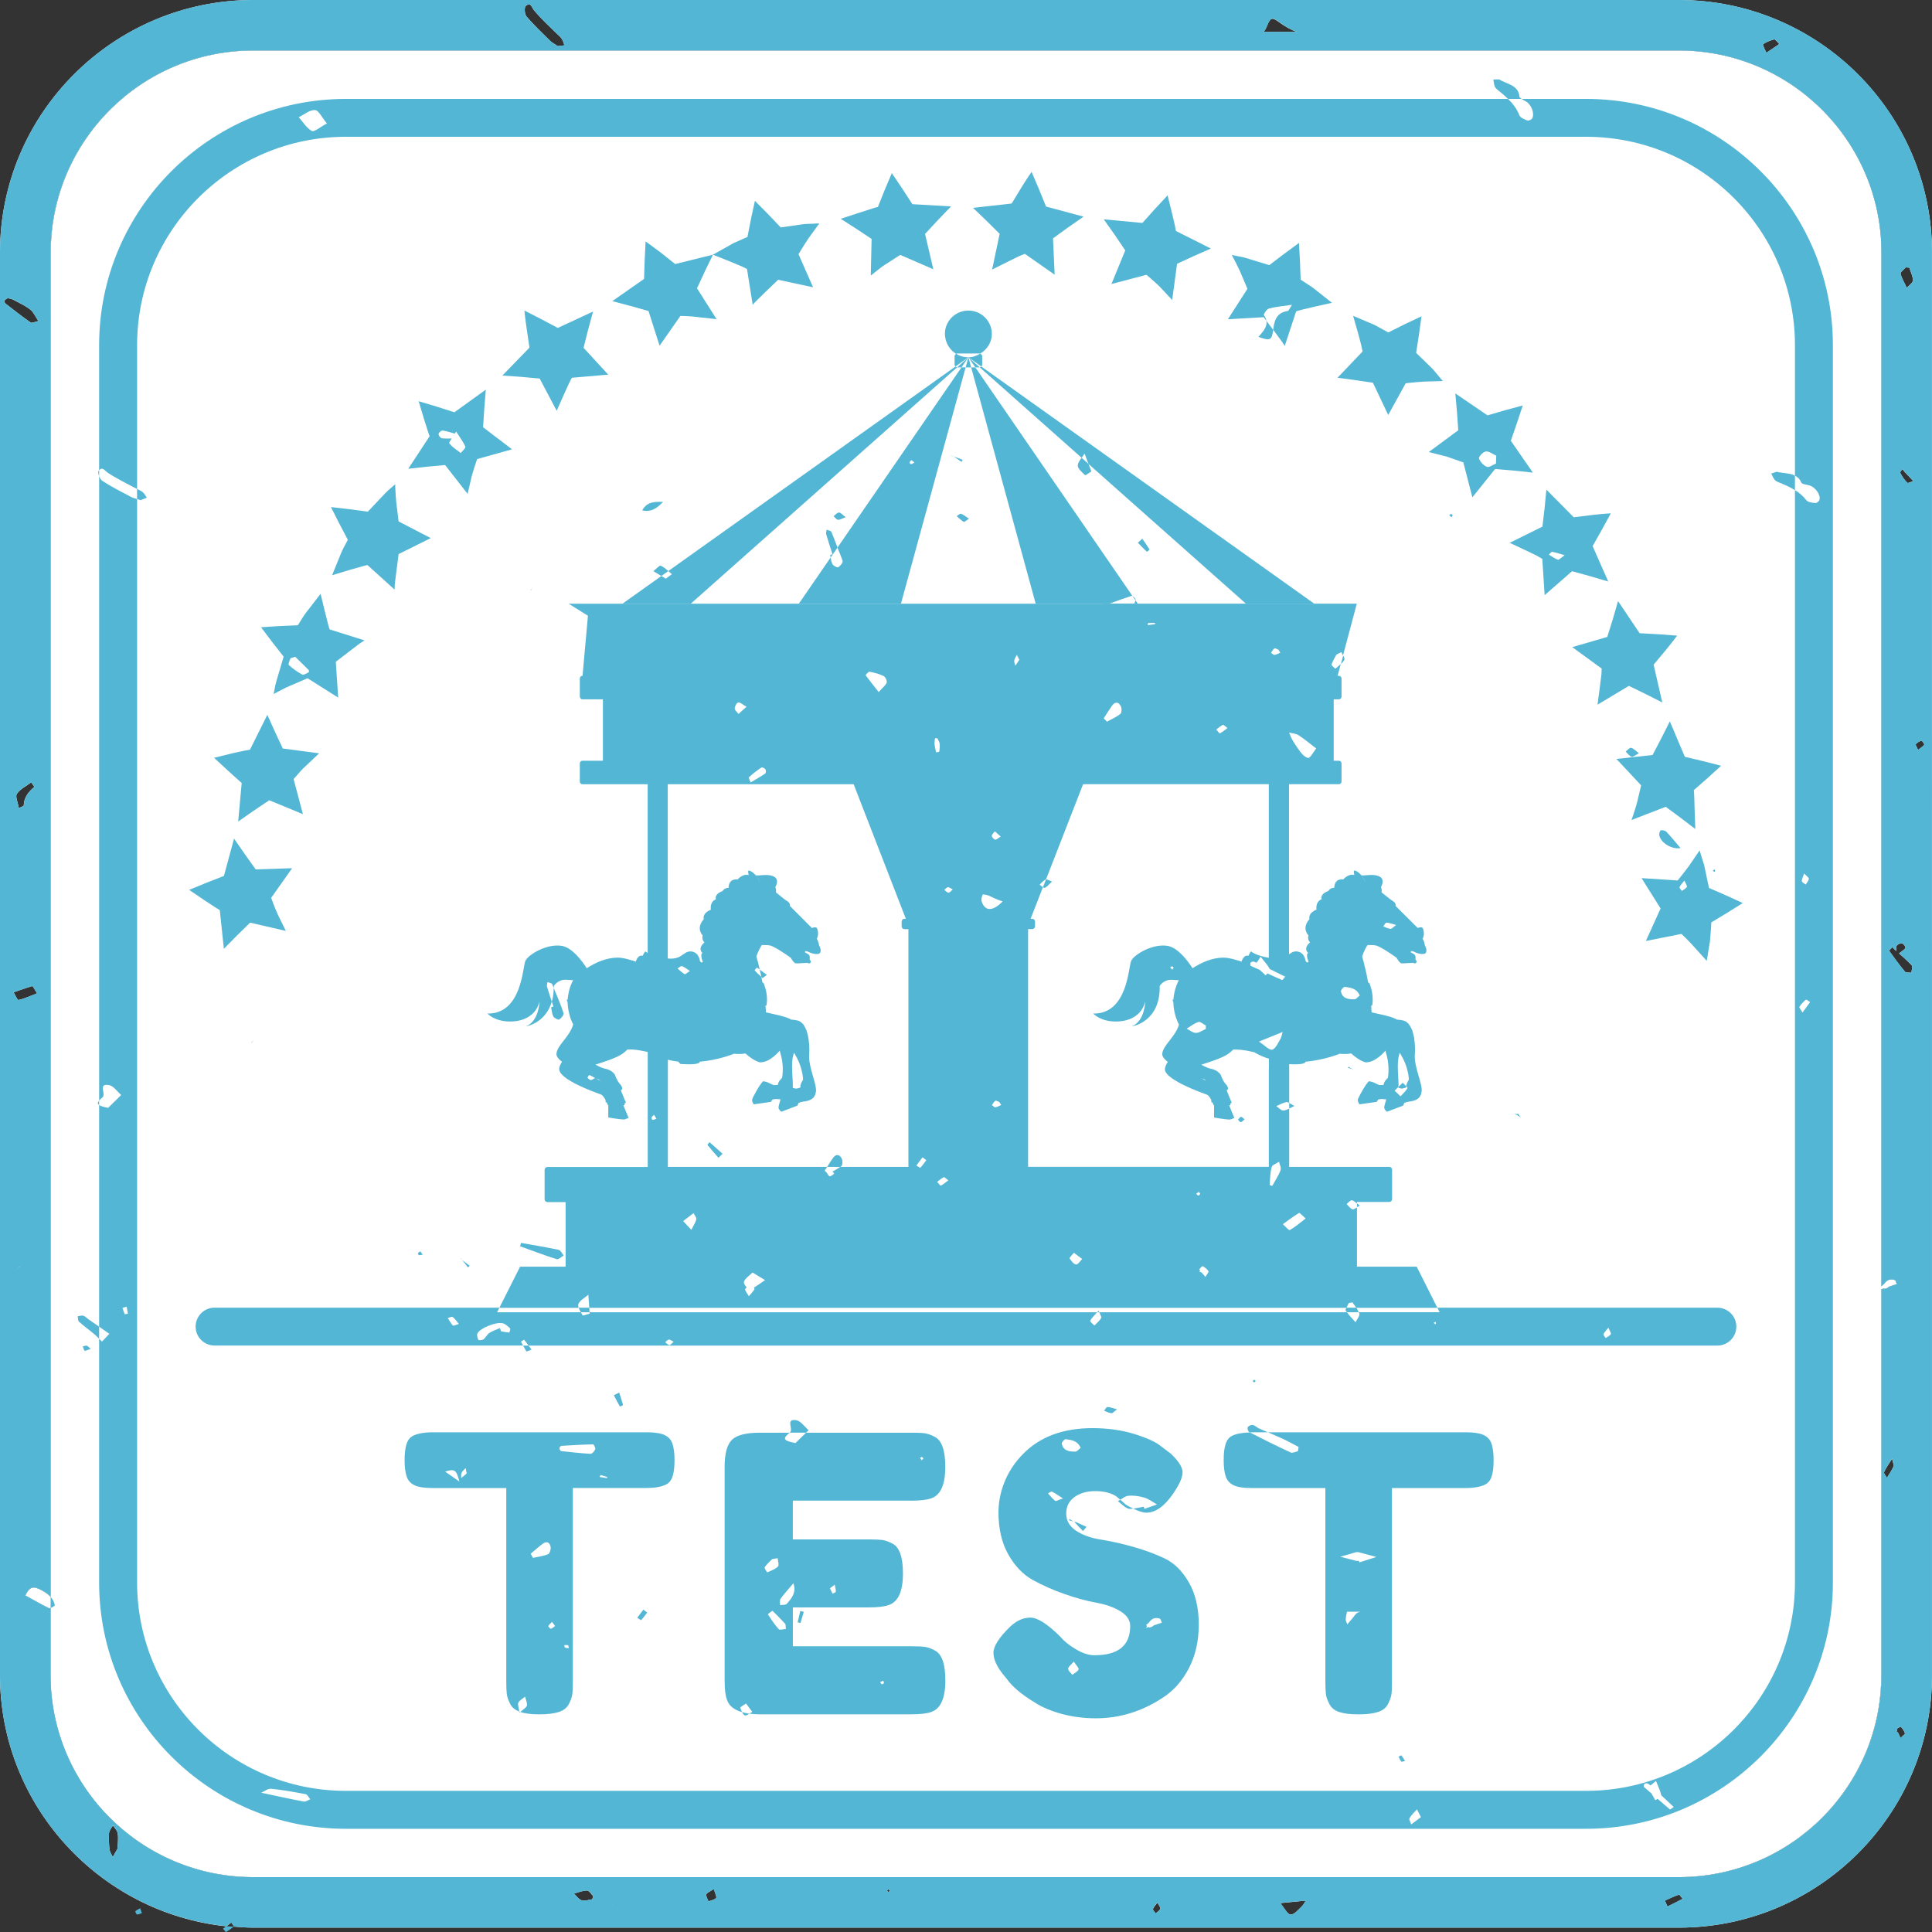 <?xml version="1.0" encoding="utf-8"?>
<!-- Generator: Adobe Illustrator 16.0.0, SVG Export Plug-In . SVG Version: 6.00 Build 0)  -->
<!DOCTYPE svg PUBLIC "-//W3C//DTD SVG 1.1//EN" "http://www.w3.org/Graphics/SVG/1.1/DTD/svg11.dtd">
<svg version="1.1" id="圖層_1" xmlns="http://www.w3.org/2000/svg" xmlns:xlink="http://www.w3.org/1999/xlink" x="0px" y="0px"
	 width="300px" height="300px" viewBox="-112.5 -112.5 300 300" enable-background="new -112.5 -112.5 300 300"
	 xml:space="preserve">
<rect x="-112.5" y="-112.5" width="300" height="300" fill="#333333" stroke="none"/>
<g>
	<path fill="#53B6D4" d="M179.75,87.397c-0.039-0.035-0.078-0.063-0.113-0.086v0.332C179.676,87.562,179.719,87.472,179.75,87.397z"
		/>
	<g id="XMLID_1_">
		<g>
			<path fill="#FFFFFF" d="M185.86,2.502c-0.32,0.12-0.641,0.28-0.88,0.56c-0.08,0.08,0.159,0.44,0.359,0.88
				c0.44-0.36,0.76-0.52,0.96-0.8C186.34,3.022,185.94,2.502,185.86,2.502z M181.34,34.582c-0.2,0.2-0.359,0.36-0.52,0.52
				c0.8,1.12,1.6,2.24,2.479,3.28c0.16,0.2,0.641,0.12,1,0.16c0.04-0.4,0.24-0.96,0.04-1.16c-0.6-0.64-1.28-1.24-1.96-1.84
				c0.601-0.44,0.92-0.64,1-0.88c0.04-0.16-0.32-0.64-0.56-0.68c-0.28-0.04-0.761,0.2-0.84,0.44c-0.08,0.16-0.04,0.44,0,0.76
				C181.74,34.982,181.54,34.782,181.34,34.582z M182.62,157.382c0.32-0.359,0.72-0.6,0.68-0.72c-0.12-0.4-0.359-0.72-0.64-1.04
				c-0.04-0.04-0.68,0.32-0.641,0.4c0,0.039,0.04,0.119,0.08,0.199c-0.04,0.04-0.119,0.04-0.159,0.08
				c0.079,0.08,0.199,0.16,0.279,0.24C182.34,156.782,182.46,157.022,182.62,157.382z M181.3,114.022c-0.6,0.96-1,1.479-1.24,2.079
				c-0.079,0.2,0.28,0.561,0.44,0.881c0.36-0.601,0.76-1.16,1.04-1.801C181.62,115.022,181.46,114.742,181.3,114.022z
				 M180.18,87.622c0.2,0,0.48-0.16,0.641-0.32c0.439-0.16,0.84-0.279,1.199-0.399c-0.079-0.2-0.119-0.561-0.279-0.641
				c-0.721-0.239-1.24-0.04-1.681,0.601c-0.199,0.16-0.319,0.279-0.399,0.359v-126.28h2.92c0.28,0.56,0.64,1.08,1.08,1.52
				c0.12,0.12,0.6-0.16,0.92-0.28h2.92v185.44c0,21.6-17.64,39.2-39.32,39.2h-1.76v-3.24v-0.04c0.92-0.44,1.64-0.8,2.36-1.2
				c-0.2-0.2-0.48-0.68-0.561-0.64l-0.04-2.72c17.36,0,31.44-14.08,31.44-31.36h0.04v-59.92c0.12-0.04,0.24-0.08,0.32-0.12
				C180.06,87.622,180.14,87.662,180.18,87.622z"/>
			<path fill="#FFFFFF" d="M183.42-70.978c-0.28,0.32-0.84,0.72-0.8,1c0.2,0.76,0.64,1.44,0.96,2.16c0.36-0.36,0.92-0.76,0.96-1.12
				c0-0.68-0.36-1.32-0.56-2C183.82-70.938,183.62-70.978,183.42-70.978z M162.98-106.378c-0.601,0.16-1.24,0.4-1.721,0.76
				c-0.08,0.08,0.32,0.88,0.521,1.32c0.6-0.4,1.16-0.8,2-1.36C163.42-106.058,163.14-106.418,162.98-106.378z M179.66-73.298
				c0-17.28-14.12-31.36-31.44-31.36h-64.6v-2.88h0.04h5.2c-0.88-0.32-1.721-0.8-2.521-1.36c-0.6-0.44-0.96-0.68-1.24-0.68v-2.92
				h63.08c21.681,0,39.32,17.6,39.32,39.2v35.48h-2.92c-0.44-0.48-0.92-0.96-1.36-1.44c-0.12-0.16-0.2-0.24-0.319-0.4
				c-0.16,0.2-0.4,0.48-0.32,0.6h-2.92V-73.298z"/>
			<path fill="#FFFFFF" d="M-30.38-112.498H85.1v2.92c-0.359,0-0.56,0.36-0.92,1.24c-0.16,0.4-0.319,0.64-0.52,0.8h-0.04v2.88H-25.9
				v-0.68c0.32-0.04,0.68-0.08,1.04-0.12c-0.12-0.32-0.2-0.72-0.4-1c-0.2-0.32-0.52-0.56-0.8-0.84c-1.2-1.16-2.4-2.28-3.48-3.56
				c-0.32-0.36-0.44-0.96-0.84-0.96V-112.498z"/>
			<path fill="#FFFFFF" d="M180.82,87.302c-0.16,0.16-0.44,0.32-0.641,0.32c-0.04,0.04-0.12,0-0.199-0.04
				c-0.08,0.04-0.2,0.08-0.32,0.12v59.92h-0.04c0,17.28-14.08,31.36-31.44,31.36H-73.18c-17.36,0-31.48-14.08-31.48-31.36v-10.44
				c-0.08,0.04-0.2,0.08-0.24,0.04c-1.24-0.6-2.44-1.319-3.68-1.96c0.44-0.84,0.84-1.6,2.04-1.08c0.72,0.32,1.4,0.721,1.92,1.28
				v-93.72v-104.4v-10.64c0-17.28,14.08-31.36,31.44-31.36h47.28H83.62h64.6c17.32,0,31.44,14.08,31.44,31.36v34.24v126.28
				c0.08-0.08,0.2-0.199,0.399-0.359c0.44-0.641,0.96-0.84,1.681-0.601c0.16,0.08,0.2,0.44,0.279,0.641
				C181.66,87.022,181.26,87.142,180.82,87.302z"/>
			<path fill="#FFFFFF" d="M-94.26,174.582c0.04-0.72,0.16-1.56,0.04-2.36c-0.04-0.439-0.44-0.84-0.76-1.239
				c-0.24,0.399-0.56,0.76-0.6,1.199c-0.04,0.841,0,1.681,0.08,2.521c0.08,0.399,0.32,0.76,0.52,1.16
				C-94.78,175.502-94.58,175.102-94.26,174.582z M-17.42,183.342c0.04,0,0.04,0,0.08,0c-0.04-0.04-0.04-0.04-0.08-0.04V183.342z
				 M25.42,181.262c0.08,0.04,0.16-0.08,0.28-0.12c-0.08-0.08-0.12-0.159-0.2-0.279c-0.08,0.04-0.16,0.08-0.28,0.16
				C25.3,181.102,25.34,181.262,25.42,181.262z M-1.3,182.222c0.12-0.199-0.16-0.72-0.36-1.399c-0.56,0.399-1.08,0.56-1.16,0.84
				c-0.08,0.28,0.2,0.72,0.32,1.08C-2.06,182.582-1.54,182.502-1.3,182.222z M-109.66,84.342c0.16-0.12,0.32-0.24,0.48-0.359
				c-0.16,0.119-0.32,0.239-0.48,0.319V84.342z M66.94,184.622c0.279-0.24,0.64-0.44,0.72-0.72c0.08-0.2-0.2-0.521-0.44-0.96
				c-0.319,0.439-0.6,0.68-0.68,1C66.5,184.102,66.82,184.382,66.94,184.622z M89.62,183.542c0.28-0.24,0.439-0.6,0.64-0.92
				c-1.2,0.12-2.399,0.24-3.96,0.4c0.681,0.8,1.12,1.76,1.601,1.76C88.46,184.822,89.1,184.062,89.62,183.542z M-22.18,182.582
				c0.48,0.16,1.08-0.08,1.64-0.16c0.04-0.16,0.12-0.32,0.16-0.479c-0.32-0.32-0.64-0.881-0.96-0.881c-0.68,0-1.36,0.28-2.04,0.48
				C-22.98,181.902-22.66,182.422-22.18,182.582z M146.42,186.822H-73.22c-1,0-1.96-0.08-2.96-0.16v-0.04
				c-0.08-0.12-0.2-0.28-0.4-0.6c-0.28,0.239-0.52,0.399-0.76,0.6c-19.72-2.08-35.16-18.8-35.16-39V41.582h2.12
				c0.24,0.44,0.6,1.24,0.76,1.2c0.88-0.2,1.76-0.601,2.88-1.04h2.12v93.72c-0.52-0.56-1.2-0.96-1.92-1.28
				c-1.2-0.52-1.6,0.24-2.04,1.08c1.24,0.641,2.44,1.36,3.68,1.96c0.04,0.04,0.16,0,0.24-0.04v10.44
				c0,17.28,14.12,31.36,31.48,31.36h221.36l0.04,2.72c-0.76,0.24-1.479,0.6-2.2,0.92c0.12,0.24,0.2,0.479,0.4,0.92v0.04V186.822z"
				/>
			<path fill="#FFFFFF" d="M-107.66,8.982c-0.76,0.6-1.72,1.04-2.2,1.76c-0.32,0.44,0.16,1.36,0.28,2.24
				c0.48-0.24,0.76-0.32,0.76-0.4c0.04-1.24,0.72-2.12,1.64-2.88C-107.14,9.662-107.5,9.222-107.66,8.982z M-112.5,41.582v-107.36
				h0.68c0,0.12,0.08,0.36,0.2,0.44c1.28,1,2.56,2,3.88,2.92c0.16,0.12,0.6-0.08,1.2-0.24h1.92v104.4h-2.12
				c-0.4-0.601-0.64-1.12-0.76-1.12c-0.96,0.28-1.92,0.64-2.88,0.96H-112.5z"/>
			<path fill="#FFFFFF" d="M-112.5-73.298c0-21.6,17.64-39.2,39.32-39.2h42.8v0.68c-0.12,0-0.28,0.08-0.48,0.24
				c-0.24,0.2-0.2,1.28,0.12,1.64c1.12,1.32,2.4,2.52,3.64,3.76c0.32,0.32,0.76,0.52,1.2,0.84v0.68h-47.28
				c-17.36,0-31.44,14.08-31.44,31.36v10.64h-1.92c-0.48-0.72-0.76-1.36-1.2-1.72c-0.72-0.6-1.6-1-2.44-1.44
				c-0.32-0.2-0.68-0.32-1.04-0.36c-0.2-0.04-0.44,0.2-0.6,0.36v0.04h-0.68V-73.298z"/>
		</g>
		<g>
		</g>
	</g>
	<path fill="#53B6D4" d="M133.789-97.141h-10.008c0.215,0.148,0.477,0.293,0.703,0.416c0.797,0.473,1.352,1.861,0.93,2.613
		c-0.113,0.195-0.57,0.4-0.754,0.322c-0.465-0.184-1.09-0.439-1.238-0.822c-0.395-1.025-1.031-1.82-1.758-2.529H-58.789
		c-21.127,0-38.318,17.152-38.318,38.232v19.443c0.52-0.639,0.883,0.08,1.391,0.408c1.381,0.908,2.889,1.629,4.357,2.416
		c0.047,0.029,0.096,0.057,0.148,0.08v-22.348c0-17.839,14.547-32.351,32.422-32.351h192.582c17.879,0,32.426,14.512,32.426,32.351
		v20.268c0.391,0.209,0.746,0.496,0.98,1.057c0.102,0.271,0.773,0.332,1.199,0.436c0.906,0.225,1.828,1.404,1.637,2.236
		c-0.047,0.221-0.414,0.545-0.621,0.523c-0.492-0.043-1.172-0.104-1.422-0.436c-0.508-0.664-1.109-1.156-1.773-1.568v169.626
		c0,17.835-14.547,32.351-32.422,32.351H-58.789c-17.879,0-32.422-14.516-32.422-32.351V-35.012
		c-0.285-0.084-0.59-0.148-0.828-0.268c-1.553-0.82-3.125-1.605-4.586-2.561c-0.191-0.121-0.367-0.42-0.479-0.729v96.974
		c0.119-0.148,0.248-0.297,0.508-0.5c0.635-0.5-0.764-2.207,1-1.918c0.707,0.105,1.279,1.004,1.916,1.547
		c-0.676,0.664-1.359,1.328-2.037,2c-0.676-0.145-1.131-0.27-1.391-0.441v34.418c0.496,0.348,1.012,0.707,1.584,1.109
		c-0.289,0.301-0.713,0.75-1.141,1.199c-0.148-0.148-0.301-0.285-0.443-0.43v37.852c0,21.081,17.191,38.233,38.318,38.233h192.582
		c21.121,0,38.316-17.152,38.316-38.233v-192.15C172.109-79.992,154.914-97.141,133.789-97.141z M-64.076-92.16
		c-0.824-0.451-1.375-1.396-2.035-2.137c0.84-0.414,1.707-1.164,2.523-1.115c0.572,0.037,1.084,1.164,1.848,2.084
		C-62.801-92.771-63.707-91.965-64.076-92.16z M-93.133,91.569c-0.146-0.32-0.238-0.664-0.348-1
		c0.168-0.047,0.332-0.086,0.645-0.164c0.076,0.41,0.137,0.75,0.199,1.086C-92.809,91.515-93.111,91.608-93.133,91.569z
		 M-65.32,167.248c-2.219-0.418-4.416-0.914-6.615-1.375c0.516-0.234,1.047-0.672,1.531-0.617c1.805,0.18,3.592,0.508,5.381,0.844
		c0.275,0.059,0.467,0.523,0.699,0.789C-64.664,167.018-65.027,167.307-65.32,167.248z M106.629,170.791
		c-0.098-0.332-0.379-0.758-0.258-0.969c0.281-0.504,0.762-0.918,1.156-1.367c0.172,0.336,0.34,0.676,0.617,1.211
		C107.543,170.107,107.086,170.451,106.629,170.791z M146.793,168.459c-0.645-0.539-1.266-1.094-1.902-1.641
		c-0.125,0.07-0.25,0.145-0.352,0.219c-0.199-0.352-0.406-0.703-0.602-1.055c-0.391-0.336-0.781-0.664-1.172-1.012
		c-0.07-0.059,0-0.418,0.109-0.488c0.121-0.086,0.398-0.094,0.539-0.012c0.125,0.082,0.254,0.18,0.379,0.277
		c0.215-0.188,0.523-0.426,0.844-0.711c0.367,0.938,0.688,1.578,0.828,2.242c0.645,0.598,1.293,1.207,1.934,1.813
		C147.184,168.232,146.848,168.514,146.793,168.459z M167.648,23.14c0.363,0.387,0.73,0.611,0.723,0.82
		c-0.016,0.307-0.301,0.596-0.48,0.891c-0.219-0.172-0.586-0.34-0.602-0.531C167.266,24,167.473,23.667,167.648,23.14z
		 M167.391,44.726c-0.273-0.477-0.555-0.797-0.484-0.891c0.277-0.414,0.629-0.797,1.016-1.109c0.07-0.055,0.426,0.242,0.648,0.375
		C168.234,43.562,167.898,44.034,167.391,44.726z"/>
	<path fill="#53B6D4" d="M-9.248,110.358c-0.596-0.297-1.535-0.453-2.809-0.453h-33.252c-1.316,0-2.332,0.188-3.051,0.539
		c-0.477,0.242-0.816,0.664-1.012,1.281c-0.201,0.613-0.301,1.445-0.301,2.477c0,1.039,0.1,1.867,0.301,2.508
		c0.195,0.637,0.592,1.098,1.191,1.398c0.6,0.305,1.539,0.453,2.813,0.453h11.482v29.948c0,0.918,0.029,1.605,0.084,2.059
		c0.064,0.457,0.244,0.977,0.541,1.551c0.271,0.535,0.752,0.902,1.404,1.145c-0.113-0.695-0.285-1.141-0.148-1.387
		c0.207-0.383,0.684-0.613,1.039-0.914c0.113,0.457,0.357,0.941,0.289,1.363c-0.053,0.281-0.484,0.527-1.035,1.016
		c0.004,0,0.008,0.004,0.012,0.004c0.734,0.238,1.723,0.355,2.955,0.355s2.232-0.117,2.988-0.355
		c0.756-0.246,1.283-0.648,1.584-1.23c0.301-0.574,0.477-1.086,0.539-1.523c0.061-0.43,0.084-1.109,0.084-2.023v-30.015h11.42
		c1.316,0,2.336-0.18,3.053-0.535c0.477-0.246,0.82-0.664,1.02-1.285c0.197-0.613,0.297-1.434,0.297-2.477
		c0-1.031-0.1-1.867-0.297-2.5C-8.248,111.12-8.652,110.651-9.248,110.358z M-43.379,116.011c1.463-0.465,1.75-0.305,2.203,1.531
		C-41.875,117.062-42.576,116.577-43.379,116.011z M-40.889,117.022c0.014-0.281-0.051-0.602,0.061-0.832
		c0.137-0.277,0.42-0.484,0.641-0.723c0.051,0.266,0.096,0.535,0.152,0.84C-40.355,116.585-40.625,116.8-40.889,117.022z
		 M-29.748,129.405c-0.104-0.223-0.217-0.426-0.336-0.648c0.611-0.508,1.199-1.051,1.844-1.531c0.652-0.508,1.125-0.188,1.244,0.492
		c0.061,0.359-0.148,1.016-0.408,1.121C-28.137,129.136-28.957,129.226-29.748,129.405z M-26.965,140.412
		c-0.096,0.023-0.424-0.352-0.395-0.418c0.107-0.223,0.336-0.395,0.576-0.641c0.227,0.301,0.355,0.465,0.479,0.629
		C-26.523,140.135-26.725,140.346-26.965,140.412z M-24.764,143.33c-0.084-0.035-0.084-0.238-0.125-0.375
		c0.197,0,0.4-0.035,0.584,0.012c0.068,0.016,0.084,0.234,0.141,0.461C-24.396,143.396-24.6,143.404-24.764,143.33z
		 M-20.789,113.249c-1.463-0.074-2.914-0.254-4.6-0.422c-0.004-0.004-0.199-0.18-0.248-0.383c-0.027-0.125,0.18-0.418,0.289-0.43
		c1.648-0.102,3.287-0.203,4.932-0.234c0.123-0.008,0.42,0.559,0.344,0.746C-20.176,112.831-20.549,113.257-20.789,113.249z
		 M-18.248,117.026c-0.385-0.063-0.764-0.121-1.148-0.184c0.053-0.102,0.104-0.203,0.156-0.305l1.029,0.305
		C-18.221,116.905-18.232,116.968-18.248,117.026z"/>
	<path fill="#53B6D4" d="M28.965,120.526c1.395,0,2.428-0.121,3.107-0.355c1.467-0.48,2.211-2.109,2.211-4.898
		c0-2.539-0.535-4.09-1.615-4.652c-0.592-0.313-1.125-0.5-1.584-0.566c-0.459-0.063-1.148-0.086-2.064-0.086H12.668
		c-0.553,0.539-1.1,1.07-1.648,1.609c-1.584-0.336-2.264-0.535-0.898-1.609h-4.66c-2.113,0-3.553,0.371-4.305,1.102
		c-0.752,0.738-1.137,2.117-1.137,4.148v33.171c0,1.391,0.117,2.41,0.365,3.039c0.295,0.953,1.111,1.574,2.336,1.926
		c-0.105-0.219-0.193-0.465-0.26-0.684c-0.029-0.102,0.475-0.363,0.883-0.656c0.4,0.539,0.684,0.914,0.969,1.309
		c-0.137,0.074-0.289,0.172-0.441,0.27c0.445,0.055,0.893,0.102,1.418,0.102h23.684c1.395,0,2.428-0.117,3.107-0.355
		c1.469-0.484,2.213-2.113,2.213-4.895c0-2.555-0.537-4.098-1.617-4.656c-0.592-0.316-1.123-0.508-1.584-0.57
		c-0.459-0.059-1.148-0.086-2.064-0.086H10.611V137.1h11.725c1.396,0,2.424-0.113,3.107-0.352c1.508-0.476,2.268-2.104,2.268-4.897
		c0-2.543-0.535-4.094-1.615-4.652c-0.596-0.316-1.119-0.508-1.584-0.57c-0.455-0.059-1.145-0.09-2.064-0.09h-11.84v-6.023h18.357
		V120.526z M30.695,113.749c0.084,0.023,0.125,0.188,0.184,0.273c-0.086,0.078-0.18,0.152-0.268,0.227
		c-0.084-0.125-0.164-0.258-0.252-0.391C30.469,113.823,30.6,113.726,30.695,113.749z M24.668,148.479
		c0.039,0.137,0.072,0.27,0.1,0.398c-0.119,0.059-0.271,0.184-0.363,0.145c-0.1-0.043-0.148-0.227-0.229-0.348
		C24.34,148.607,24.504,148.545,24.668,148.479z M6.236,130.862c0.313-0.473,0.768-0.852,1.168-1.27
		c0.275-0.051,0.564-0.094,0.848-0.137c0.037,0.434,0.256,1.074,0.061,1.277c-0.424,0.441-1.084,0.656-1.668,0.918
		C6.611,131.659,6.148,130.987,6.236,130.862z M8.428,140.482c-0.648-0.703-1.172-1.52-1.695-2.32
		c-0.012-0.02,0.676-0.57,0.719-0.531c0.697,0.648,1.35,1.359,2.01,2.055c0.023,0.25,0.051,0.504,0.074,0.758
		C9.152,140.467,8.584,140.658,8.428,140.482z M17.115,133.569c0.084,0.477,0.193,0.789,0.164,1.094
		c-0.004,0.109-0.318,0.199-0.49,0.301c-0.141-0.266-0.305-0.535-0.41-0.809C16.371,134.108,16.625,133.96,17.115,133.569z
		 M10.703,133.347c0.492,1.508-0.311,2.363-1.047,3.206c-0.176,0.203-0.68,0.129-1.031,0.188c0.02-0.336-0.09-0.761,0.082-0.991
		C9.324,134.913,10.031,134.14,10.703,133.347z"/>
	<path fill="#53B6D4" d="M68.305,129.476c-1.512-0.719-3.172-1.32-4.961-1.816c-1.797-0.5-3.453-0.867-4.965-1.105
		s-2.777-0.695-3.801-1.371c-1.008-0.68-1.516-1.563-1.516-2.656c0-1.09,0.43-1.949,1.281-2.566c0.859-0.617,1.93-0.922,3.234-0.922
		c1.289,0,2.359,0.258,3.195,0.77c0.203,0.148,0.438,0.363,0.684,0.574c0.402-0.273,0.809-0.578,1.238-0.617
		c0.82-0.082,1.711,0.043,2.512,0.289c0.699,0.203,1.305,0.695,1.949,1.055c-0.652,0.23-1.301,0.453-1.965,0.688
		c-0.031-0.113-0.063-0.234-0.09-0.344c-0.547,0.094-1.094,0.242-1.633,0.297c0.758,0.375,1.469,0.633,2.035,0.633
		c1.434,0,2.832-1,4.188-2.992c0.953-1.387,1.434-2.484,1.434-3.281c0-0.785-0.617-1.766-1.852-2.914l-1.5-1.133
		c-0.754-0.633-2.117-1.266-4.09-1.883s-4.16-0.922-6.551-0.922c-4.5,0-8.063,1.305-10.672,3.91
		c-1.453,1.441-2.461,3.051-3.105,4.77c0.016,0,0.035,0,0.051,0c-0.016,0.008-0.027,0.023-0.043,0.035
		c-0.008,0-0.016,0.004-0.023,0.008c-0.504,1.367-0.797,2.809-0.797,4.348c0,2.543,0.504,4.727,1.52,6.535
		c1.023,1.809,2.289,3.129,3.801,3.965c1.512,0.832,3.145,1.563,4.902,2.18c1.754,0.613,3.395,1.07,4.91,1.339
		c1.512,0.277,2.781,0.723,3.797,1.344c1.016,0.613,1.523,1.387,1.523,2.293c0,3.027-1.848,4.539-5.559,4.539
		c-0.883,0-1.836-0.313-2.875-0.93c-1.039-0.609-1.836-1.258-2.395-1.934c-1.996-1.984-3.547-2.98-4.668-2.98
		c-1.109,0-2.168,0.473-3.168,1.43c-1.711,1.664-2.566,3.012-2.566,4.023c0,1.016,0.516,2.164,1.551,3.43l0.543,0.664
		c0.836,1.188,2.309,2.418,4.422,3.695c1.039,0.672,2.391,1.242,4.066,1.707c1.672,0.449,3.453,0.684,5.324,0.684
		c3.664,0,7.117-1.055,10.34-3.168c1.68-1.066,3.035-2.59,4.074-4.559c1.035-1.969,1.559-4.254,1.559-6.836
		c0-2.586-0.516-4.761-1.535-6.53C71.094,131.437,69.824,130.19,68.305,129.476z M51.348,120.554
		c-0.418-0.32-0.746-0.762-1.113-1.164c0.211-0.098,0.484-0.336,0.617-0.266c0.473,0.219,0.914,0.539,1.711,1.055
		C51.852,120.405,51.473,120.647,51.348,120.554z M52.375,111.667c-0.035-0.195,0.43-0.723,0.598-0.691
		c0.863,0.125,1.82,0.184,2.332,1.348c-0.301,0.223-0.563,0.574-0.82,0.582C53.57,112.913,52.602,112.812,52.375,111.667z
		 M54.004,147.568c-0.23-0.313-0.645-0.633-0.645-0.941c0.008-0.301,0.445-0.598,0.883-1.121c0.367,0.578,0.82,1.012,0.742,1.219
		C54.832,147.076,54.352,147.291,54.004,147.568z M66.672,139.881c-0.141,0.16-0.414,0.289-0.633,0.32
		c-0.055,0.016-0.117-0.02-0.184-0.055c-0.121,0.043-0.246,0.086-0.383,0.125c0.047-0.105,0.098-0.211,0.145-0.305
		c-0.055-0.047-0.105-0.086-0.16-0.125c0.113-0.102,0.25-0.215,0.449-0.391c0.453-0.656,0.984-0.844,1.703-0.605
		c0.141,0.051,0.188,0.41,0.289,0.625C67.508,139.6,67.102,139.732,66.672,139.881z"/>
	<path fill="#53B6D4" d="M117.938,110.358c-0.598-0.297-1.539-0.453-2.809-0.453h-30.75c0.777,0.336,1.559,0.664,2.324,1.016
		c0.832,0.387,1.629,0.836,2.441,1.262c-0.035,0.215-0.074,0.441-0.102,0.664c-0.379,0.074-0.852,0.328-1.129,0.191
		c-2.133-0.984-4.242-2.031-6.336-3.109c-1.156,0.035-2.086,0.195-2.75,0.516c-0.477,0.242-0.813,0.664-1.012,1.281
		c-0.207,0.613-0.301,1.445-0.301,2.477c0,1.039,0.094,1.867,0.301,2.508c0.199,0.637,0.598,1.098,1.199,1.398
		c0.594,0.305,1.531,0.453,2.805,0.453h11.484v29.948c0,0.918,0.031,1.605,0.086,2.059c0.055,0.457,0.246,0.977,0.547,1.551
		c0.289,0.582,0.813,0.988,1.547,1.23c0.742,0.242,1.734,0.355,2.961,0.355c1.234,0,2.23-0.113,2.984-0.355
		c0.762-0.242,1.297-0.648,1.59-1.23c0.301-0.574,0.477-1.086,0.543-1.52c0.063-0.434,0.082-1.113,0.082-2.031v-30.007h11.418
		c1.316,0,2.336-0.184,3.055-0.539c0.477-0.242,0.813-0.664,1.016-1.281c0.199-0.617,0.297-1.438,0.297-2.484
		c0-1.031-0.098-1.867-0.297-2.5C118.93,111.12,118.539,110.651,117.938,110.358z M98.465,137.85
		c-0.418,0.086-0.73,0.703-1.074,1.078c-0.203,0.219-0.375,0.445-0.68,0.805c-0.125-0.367-0.25-0.555-0.246-0.734
		c0.016-0.414,0.09-0.824,0.199-1.234h2.07C98.648,137.791,98.563,137.83,98.465,137.85z M98.578,130.108
		c-0.016-0.082-0.039-0.164-0.063-0.246c-0.156,0-0.313,0.035-0.461-0.004c-0.82-0.199-1.625-0.414-2.434-0.625
		c0.785-0.227,1.582-0.469,2.371-0.691c0.145-0.043,0.316-0.051,0.469-0.016c0.918,0.238,1.848,0.488,2.766,0.738
		C100.344,129.542,99.461,129.827,98.578,130.108z"/>
	<path fill="#53B6D4" d="M98.48,91.265c0.023,0.066,0.074,0.125,0.098,0.195c0.09,0.375-0.371,0.895-0.586,1.355
		c-0.453-0.512-0.953-1-1.336-1.551H58.191c0.191,0.434,0.387,0.758,0.301,0.898c-0.258,0.438-0.691,0.789-1.055,1.168
		c-0.242-0.254-0.703-0.613-0.656-0.738c0.164-0.359,0.52-0.695,1.082-1.328h-78.814c0.004,0.078,0.012,0.141,0.016,0.211
		c-0.428,0.109-1.057,0.359-1.092,0.273c-0.084-0.148-0.189-0.313-0.281-0.484h-13l0.352-0.711H-79.18
		c-1.625,0-2.945,1.32-2.945,2.941c0,1.625,1.32,2.941,2.945,2.941h47.916c-0.107-0.203-0.24-0.395-0.336-0.598
		c-0.008-0.02,0.471-0.316,0.492-0.297c0.219,0.266,0.451,0.594,0.68,0.902h184.596c1.629,0,2.949-1.32,2.949-2.945
		c0-1.621-1.32-2.938-2.949-2.938h-43.473l0.348,0.703H98.48L98.48,91.265z M-42.168,93.327c-0.32-0.336-0.539-0.758-0.801-1.16
		c0.252-0.066,0.602-0.262,0.752-0.168c0.324,0.219,0.545,0.586,0.973,1.086C-41.725,93.218-42.092,93.413-42.168,93.327z
		 M-33.428,94.421c-0.428-0.031-0.855-0.121-1.283-0.203c-0.049-0.164-0.098-0.328-0.148-0.492
		c-0.553,0.242-1.141,0.418-1.637,0.742c-0.367,0.242-0.564,0.723-0.916,0.992c-0.199,0.148-0.775,0.176-0.813,0.102
		c-0.127-0.313-0.268-0.754-0.131-1.023c0.395-0.805,2.916-1.82,3.904-1.566c0.428,0.105,0.818,0.48,1.168,0.809
		C-33.207,93.87-33.393,94.421-33.428,94.421z M-8.557,96.37c-0.24-0.047-0.432-0.285-0.646-0.449
		c0.188-0.148,0.355-0.387,0.551-0.414c0.184-0.027,0.396,0.168,0.76,0.344C-8.221,96.116-8.416,96.405-8.557,96.37z
		 M110.332,93.116c-0.082-0.063-0.148-0.148-0.211-0.227c0.098-0.055,0.203-0.094,0.301-0.141c0.023,0.094,0.055,0.195,0.055,0.281
		C110.477,93.069,110.355,93.132,110.332,93.116z M137.25,93.663c0.203,0.496,0.461,0.848,0.383,0.992
		c-0.156,0.273-0.516,0.414-0.801,0.617c-0.121-0.203-0.395-0.453-0.336-0.59C136.602,94.378,136.883,94.128,137.25,93.663z"/>
	<path fill="#53B6D4" d="M34.297-60.02c0.008,0.1,0.039,0.195,0.055,0.295c0.012,0.004,0.012,0.018,0.012,0.029
		c0.025,0.092,0.049,0.188,0.08,0.271c0.018,0.016,0.018,0.027,0.037,0.027c0.012,0.096,0.047,0.197,0.084,0.268
		c0.016,0.008,0.031,0.025,0.031,0.033c0.037,0.084,0.076,0.172,0.121,0.26c0.008,0,0.008,0.008,0.008,0.012
		c0.143,0.221,0.291,0.416,0.451,0.607c0,0.01,0.027,0.033,0.027,0.037c0.057,0.064,0.117,0.115,0.172,0.168
		c0.029,0.02,0.049,0.043,0.068,0.064c0.025,0.004,0.033,0.012,0.037,0.027c0.031,0.004,0.031,0.031,0.035,0.045
		c0.041,0.02,0.08,0.035,0.096,0.066c0.033,0.016,0.045,0.045,0.08,0.053c0.037,0.031,0.061,0.061,0.105,0.072
		c0.031,0.031,0.043,0.039,0.07,0.063h0.008c0.018,0.01,0.041,0.029,0.086,0.053c0.012,0.008,0.031,0.016,0.043,0.02
		c0.057-0.02,0.096-0.063,0.164-0.063h3.426c0.035,0,0.059,0.031,0.094,0.039c1.063-0.631,1.824-1.748,1.824-3.076
		c0-0.119-0.016-0.23-0.023-0.344c0-0.02,0-0.043,0-0.068c-0.016-0.023-0.016-0.035-0.016-0.068c0-0.066,0-0.127-0.035-0.191
		c-0.008-0.051-0.008-0.1-0.023-0.145c-0.016-0.012-0.016-0.027-0.016-0.035c-0.008-0.043-0.008-0.084-0.023-0.129
		c-0.016-0.059-0.047-0.127-0.055-0.172c-0.012-0.047-0.027-0.08-0.039-0.111c-0.516-1.385-1.846-2.363-3.41-2.363
		c-2.012,0-3.65,1.619-3.65,3.631C34.225-60.428,34.252-60.229,34.297-60.02z"/>
	<path fill="#53B6D4" d="M39.621-55.469l15.832,14.053c0.156-0.221,0.328-0.436,0.461-0.656c0.203,0.512,0.398,1.045,0.602,1.607
		l24.457,21.709h10.613L39.879-55.584C39.82-55.516,39.727-55.481,39.621-55.469z"/>
	<path fill="#53B6D4" d="M36.125-55.469c-0.102-0.008-0.205-0.043-0.273-0.111l-44.58,31.752c0.186,0.164,0.373,0.332,0.561,0.488
		c-0.271,0.199-0.553,0.404-0.953,0.699c-0.242-0.148-0.455-0.275-0.688-0.416l-6.039,4.301h10.604L36.125-55.469z"/>
	<path fill="#53B6D4" d="M36.797-55.452L17.543-27.473c0.262,0.693,0.568,1.365,0.797,2.061c0.084,0.252-0.344,0.791-0.672,0.988
		c-0.152,0.096-0.752-0.201-0.896-0.469c-0.172-0.303-0.232-0.672-0.291-1.039l-4.938,7.172h15.854l10.047-36.697h-0.646V-55.452z
		 M28.729-40.668c0.047-0.148,0.176-0.264,0.271-0.396c0.133,0.104,0.264,0.205,0.5,0.381c-0.248,0.127-0.385,0.24-0.531,0.252
		C28.896-40.428,28.711-40.616,28.729-40.668z"/>
	<path fill="#53B6D4" d="M63.602-18.756h0.578l-0.367-0.537C63.781-19.112,63.719-18.924,63.602-18.756z"/>
	<path fill="#53B6D4" d="M63.281-19.997c0.016-0.004,0.063,0.053,0.082,0.064l-24.416-35.52h-0.646l10.02,36.695h11.43
		C60.922-19.188,62.094-19.616,63.281-19.997z"/>
	<path fill="#53B6D4" d="M37.539-57.028l-0.031-0.012c-0.023,0-0.096-0.018-0.096-0.018c-0.057-0.004-0.123-0.008-0.168-0.016
		c-0.027,0-0.053-0.012-0.076-0.02c-0.039-0.004-0.084-0.008-0.111-0.02c-0.045-0.014-0.084-0.014-0.137-0.025
		c-0.016-0.012-0.041-0.02-0.072-0.035c-0.051-0.004-0.08-0.02-0.119-0.035c-0.033,0-0.076-0.014-0.104-0.033
		c-0.021,0-0.061-0.023-0.098-0.035c-0.043-0.021-0.07-0.037-0.111-0.053c-0.02-0.008-0.041-0.023-0.072-0.027
		c-0.031-0.016-0.068-0.033-0.119-0.061c-0.053-0.02-0.084-0.053-0.145-0.088c-0.031-0.012-0.053-0.027-0.08-0.045
		c-0.156,0.064-0.271,0.189-0.271,0.369v1.291c0,0.121,0.047,0.229,0.127,0.305l2.023-1.439
		C37.76-57.02,37.645-57.024,37.539-57.028z"/>
	<path fill="#53B6D4" d="M39.891-55.584c0.078-0.08,0.121-0.184,0.121-0.301v-1.291c0-0.209-0.148-0.348-0.328-0.396
		c-0.543,0.32-1.135,0.553-1.809,0.553L39.891-55.584z"/>
	<polygon fill="#53B6D4" points="36.16,-55.452 36.797,-55.452 37.875,-57.02 36.125,-55.469 	"/>
	<polygon fill="#53B6D4" points="39.586,-55.452 39.621,-55.469 37.875,-57.02 38.951,-55.452 	"/>
	<polygon fill="#53B6D4" points="38.301,-55.452 37.875,-57.02 37.443,-55.452 	"/>
	<path fill="#53B6D4" d="M11.549-18.756H-5.24 M48.32-18.756H27.4 M80.977-18.756H64.18 M-15.848-18.756h-8.344l2.988,1.871
		l-0.84,9.324c-0.25,0-0.422,0.189-0.422,0.428v2.789c0,0.244,0.176,0.436,0.422,0.436h3.164v9.533h-3.164
		c-0.25,0-0.422,0.188-0.422,0.432v2.791c0,0.244,0.176,0.428,0.422,0.428h10.115v0.924v3.094v0.563v3.092v1.637V21.3v0.943v2.145
		v0.947v4.344v3.088v2.708c-0.256-0.137-0.365-0.248-0.365-0.248s-0.26,0.291-0.402,0.68c-0.197-0.037-0.361-0.016-0.473,0.039
		c0-0.008,0-0.008,0-0.008c0,0.008-0.008,0.008-0.008,0.008c-0.08,0.045-0.137,0.102-0.203,0.168c0,0-0.018,0.01-0.029,0.025
		c-0.023,0.035-0.043,0.063-0.072,0.088c-0.012,0.008-0.023,0.031-0.035,0.039c-0.023,0.045-0.053,0.092-0.096,0.145
		c0,0-0.096,0.16-0.156,0.412c-0.045-0.012-0.084-0.027-0.129-0.041c-0.02-0.008-0.031-0.012-0.055-0.023
		c-0.125-0.043-0.26-0.08-0.373-0.123c-0.068-0.018-0.111-0.029-0.164-0.033c-0.08-0.035-0.184-0.068-0.291-0.092
		c-0.045-0.012-0.105-0.027-0.164-0.043c-0.084-0.021-0.178-0.041-0.264-0.072c-0.061-0.008-0.113-0.025-0.16-0.033
		c-0.098-0.023-0.189-0.035-0.266-0.059c-0.066,0-0.115-0.012-0.168-0.033c-0.088-0.012-0.184-0.023-0.268-0.035
		c-0.047,0-0.084-0.008-0.135-0.012c-0.125-0.004-0.258-0.021-0.385-0.021c-1.74,0-3.424,0.748-4.797,1.641
		c-0.832-1.279-2.307-3.187-3.836-3.464c-2.34-0.414-5.279,1.361-5.699,2.332c-0.424,0.969-0.557,8.266-5.889,8.172
		c0,0,1.145,1.289,3.668,1.234c2.512-0.055,4.025-1.375,4.412-3.113c0,0-0.035,3.008-2.08,3.867c0,0,3.025-0.473,3.992-3.84
		c-0.252-0.766-0.508-1.543-0.74-2.32c-0.059-0.219,0.045-0.477,0.076-0.723c0.252,0.113,0.652,0.16,0.736,0.34
		c0.08,0.195,0.145,0.398,0.229,0.586c0.004-0.109,0.031-0.203,0.027-0.32c0,0,0.607-1.031,1.92-0.957
		c0.389,0.027,0.748,0.043,1.061,0.066c-0.408,0.785-0.648,1.555-0.752,2.281c-0.012,0.035-0.012,0.078-0.023,0.117
		c-0.014,0.105-0.041,0.223-0.049,0.328c0,0.09,0,0.172-0.02,0.254c0,0.02,0,0.059,0,0.066c-0.088-0.047-0.148-0.086-0.148-0.086
		c0.023,0.156,0.08,0.328,0.148,0.512c0,0.02,0,0.066,0,0.09c0,0.016,0,0.035,0,0.047c0.02,0.602,0.141,1.18,0.275,1.707
		c0.041,0.215,0.133,0.453,0.205,0.707c0.008,0.008,0.008,0.008,0.008,0.023c0.055,0.121,0.104,0.25,0.164,0.367
		c0.008,0.031,0.031,0.063,0.039,0.094c0.035,0.098,0.084,0.188,0.125,0.273c0.012,0.027,0.027,0.059,0.043,0.086
		c-0.543,1.941-2.48,3.188-2.596,4.539c-0.041,0.418,0.309,0.836,0.859,1.262c-0.244,0.363-0.408,0.73-0.439,1.098
		c-0.008,0.184,0.061,0.371,0.172,0.563c0.012,0.023,0.027,0.031,0.027,0.039c0.012,0.031,0.033,0.055,0.053,0.078
		c0.016,0.027,0.045,0.059,0.068,0.078c0.012,0.039,0.043,0.066,0.072,0.078c0.02,0.027,0.043,0.059,0.068,0.086
		c0.039,0.023,0.051,0.055,0.082,0.082c0.014,0.02,0.053,0.051,0.086,0.082c0.027,0.023,0.051,0.039,0.074,0.07
		c0.045,0.043,0.086,0.074,0.152,0.109c0.02,0.031,0.057,0.059,0.105,0.086c0.043,0.043,0.082,0.078,0.143,0.102
		c0.029,0.023,0.064,0.051,0.092,0.082c0.053,0.02,0.084,0.051,0.125,0.082c0.027,0.023,0.08,0.047,0.111,0.07
		c0.049,0.023,0.084,0.047,0.133,0.07c0.035,0.031,0.072,0.055,0.104,0.074c0.061,0.031,0.092,0.059,0.137,0.082
		c0.043,0.039,0.088,0.047,0.127,0.074c0.045,0.023,0.084,0.055,0.148,0.082c0.035,0.023,0.064,0.039,0.111,0.063
		c0.045,0.031,0.105,0.063,0.148,0.09c0.049,0.02,0.084,0.035,0.104,0.059c0.064,0.031,0.129,0.066,0.186,0.086
		c0.039,0.023,0.074,0.035,0.104,0.055c0.176,0.086,0.375,0.18,0.561,0.266c0.027,0.012,0.063,0.027,0.082,0.035
		c0.076,0.035,0.137,0.066,0.209,0.098c0.031,0.016,0.068,0.031,0.084,0.047c0.068,0.016,0.129,0.047,0.195,0.078
		c0.029,0.016,0.064,0.023,0.098,0.043c0.07,0.039,0.119,0.066,0.18,0.082c0.043,0.016,0.063,0.023,0.1,0.039
		c0.047,0.023,0.119,0.059,0.184,0.078c0.033,0.016,0.064,0.02,0.08,0.027c0.072,0.035,0.137,0.074,0.199,0.09
		c0.018,0.02,0.037,0.02,0.053,0.031c0.092,0.027,0.172,0.066,0.24,0.086l0.008,0.008c0.18,0.07,0.344,0.125,0.484,0.18l0.008,0.008
		c0.076,0.031,0.137,0.063,0.211,0.078c0,0,0.018,0.004,0.025,0.004c0.131,0.059,0.248,0.098,0.352,0.133c0,0,0,0,0.008,0.008
		c0.107,0.035,0.205,0.082,0.268,0.098c0,0,0.037,0.016,0.045,0.023c0.016,0,0.027,0.008,0.053,0.016
		c0.02,0.008,0.043,0.016,0.051,0.02c0.061,0.027,0.092,0.055,0.141,0.078c0.004,0.012,0.004,0.012,0.012,0.027
		c0.061,0.039,0.088,0.078,0.133,0.117c0.047,0.063,0.078,0.109,0.107,0.168c0.02,0.008,0.027,0.016,0.039,0.035
		c0.041,0.047,0.072,0.113,0.121,0.18c0.047,0.082,0.104,0.172,0.143,0.254c0,0.172,0,0.277,0,0.32c0,0,0.064,0.023,0.172,0.031
		c0.021,0.051,0.045,0.09,0.057,0.129v0.004c0.045,0.105,0.072,0.18,0.092,0.215c0.012,0.008,0.012,0.016,0.012,0.016
		c0,0.023,0,0.031,0,0.031c0.025,0.008,0.061,0.016,0.084,0.039c0,0.781,0,1.77,0,1.906c0,0,1.686,0.316,2.514,0.316l0.643-0.246
		c0,0-0.486-1.117-0.795-1.93c0.1-0.047,0.152-0.086,0.152-0.086c0.055-0.086,0.066-0.18,0.055-0.289l0.176-0.055
		c0,0-0.488-1.117-0.795-1.93c0.084-0.047,0.143-0.086,0.143-0.086c0.262-0.387-0.332-0.938-0.332-0.938
		c-0.455-0.539-0.727-1.375-0.727-1.375c-0.537-0.844-1.592-0.961-1.592-0.961c-0.488-0.133-0.969-0.367-1.432-0.625
		c1.34-0.434,3.051-0.961,4.074-1.609c0.145-0.102,0.309-0.211,0.434-0.324c0.055-0.035,0.1-0.086,0.156-0.129
		c0.074-0.07,0.146-0.141,0.219-0.211c0.041-0.027,0.049-0.055,0.088-0.074c1.264-0.059,2.689,0.285,3.145,0.391v4.023v3.09v5.289
		v3.086v2.367h-15.584c-0.229,0-0.428,0.195-0.428,0.43v1.574v3.02c0,0.227,0.203,0.426,0.428,0.426h2.832v2.863v7.164h-7.064
		l-3.225,6.391h12.32c-0.072-0.207-0.104-0.41-0.051-0.574c0.219-0.59,1.008-0.98,1.551-1.465c0.041,0.641,0.088,1.313,0.141,2.039
		H96.57c0.109-0.242,0.27-0.508,0.367-0.75c0.199-0.031,0.383-0.063,0.574-0.094c0.184,0.285,0.41,0.566,0.605,0.844h12.578
		l-1.906-3.805l-1.309-2.586h-9.27v-7.164v-2.043c-0.297,0.191-0.555,0.352-0.699,0.293c-0.359-0.125-0.621-0.523-0.91-0.809
		c0.27-0.215,0.586-0.625,0.82-0.586c0.25,0.043,0.492,0.254,0.785,0.492v-0.23h5.027c0.242,0,0.43-0.203,0.43-0.43v-3.016V69.12
		c0-0.242-0.191-0.43-0.43-0.43H87.684V67.89v-3.098v-5.16c-0.363,0.184-0.66,0.32-0.926,0.313c-0.367-0.016-0.715-0.438-1.07-0.688
		c0.52-0.23,1.031-0.516,1.57-0.629c0.117-0.027,0.254,0.043,0.426,0.137v-2.367v-3.656l0,0c1.129,0.07,1.762,0,2.109-0.082
		c0.039-0.008,0.07-0.023,0.105-0.031c0,0,0.023,0,0.023-0.012c0.031-0.008,0.063-0.031,0.09-0.031
		c0.148-0.059,0.191-0.113,0.199-0.133c0-0.008,0-0.008,0-0.008c-0.016-0.023-0.031-0.039-0.051-0.074
		c3.059-0.27,5.379-1.25,5.379-1.25c0.242,0.035,0.461,0.043,0.68,0.043c0.039,0,0.063,0,0.063,0c0.238,0,0.418-0.008,0.617-0.02
		c0.031-0.008,0.055-0.023,0.07-0.023c0.125-0.012,0.25-0.035,0.355-0.043c0.09,0.098,0.215,0.188,0.313,0.281
		c0.023,0.016,0.047,0.039,0.082,0.063c0.129,0.102,0.254,0.215,0.391,0.297c0.027,0.023,0.059,0.031,0.074,0.063
		c0.133,0.086,0.27,0.176,0.41,0.25c0.023,0.023,0.039,0.031,0.055,0.047c0.133,0.074,0.273,0.148,0.398,0.203
		c0.016,0.012,0.039,0.02,0.039,0.023c0.156,0.055,0.293,0.109,0.422,0.148c0,0,0.789,0.102,1.727-0.555
		c0.641-0.418,1.055-0.855,1.395-1.254c0.008,0.066,0.039,0.129,0.047,0.207c0.613,1.84,0.426,3.563,0.328,4.031
		c0,0-0.668,0.586-0.652,1.074c0,0-0.309,0.051-0.684,0.031l-1.004-0.457c-0.34-0.117-0.609-0.133-0.609-0.133
		c-0.453,0.383-1.648,2.516-1.699,2.828c-0.09,0.328,0.254,0.754,0.254,0.754l2.648-0.379l0.266-0.375
		c0.258-0.055,0.5-0.082,0.742-0.055c0.172,0.023,0.344,0.023,0.492,0.031c-0.172,0.586-0.32,1.121-0.32,1.27
		c0,0.309,0.43,0.664,0.43,0.664l2.512-0.953l0.176-0.418c0.219-0.098,0.461-0.172,0.719-0.203c1.117-0.133,1.848-0.461,1.977-1.602
		c0.148-1.117-1.18-3.844-1.059-5.633c0.02-0.219,0.027-0.449,0.027-0.699c0,0,0,0,0-0.004c0-0.055,0-0.117,0-0.168
		c0-0.066,0-0.137,0-0.207c0-0.059,0-0.125-0.008-0.172c0-0.078,0-0.141-0.008-0.211c0-0.059,0-0.117-0.012-0.176
		c0-0.082,0-0.152-0.008-0.219c-0.008-0.074-0.008-0.133-0.031-0.191c0-0.078-0.008-0.152-0.023-0.227
		c0-0.059-0.02-0.109-0.02-0.172c-0.008-0.078-0.023-0.148-0.023-0.234c-0.016-0.055-0.023-0.113-0.039-0.16
		c-0.016-0.09-0.039-0.176-0.063-0.262c-0.016-0.043-0.023-0.078-0.023-0.117c-0.031-0.121-0.07-0.25-0.105-0.367
		c-0.008-0.023-0.008-0.051-0.008-0.082c-0.039-0.082-0.074-0.184-0.105-0.27c-0.008-0.043-0.043-0.074-0.059-0.117
		c-0.023-0.066-0.047-0.133-0.098-0.211c-0.016-0.039-0.031-0.078-0.07-0.102c-0.023-0.078-0.055-0.133-0.086-0.188
		c-0.031-0.039-0.063-0.086-0.09-0.113c-0.016-0.051-0.059-0.105-0.113-0.152c-0.008-0.023-0.047-0.055-0.063-0.086
		c-0.047-0.047-0.094-0.082-0.152-0.125c-0.023-0.023-0.047-0.047-0.082-0.078c-0.059-0.039-0.102-0.07-0.164-0.109
		c-0.031,0-0.063-0.031-0.09-0.039c-0.082-0.035-0.176-0.082-0.27-0.102c-0.313-0.078-0.648-0.121-1.008-0.141
		c-0.074-0.055-0.125-0.086-0.211-0.125c-0.914-0.445-2.34-0.676-3.703-1c-0.008-0.156-0.023-0.328-0.039-0.496
		c0-0.02,0-0.027,0-0.043c0-0.008,0-0.012,0-0.012c0-0.012,0-0.012,0-0.027c-0.008-0.145-0.008-0.297-0.023-0.434
		c0,0,0-0.004-0.008-0.004c0-0.012,0-0.027,0-0.043c0.047,0,0.098,0.012,0.148,0c0,0,0,0,0-0.004c0-0.008,0-0.016,0-0.031
		s0-0.016,0-0.016c0.016-0.008,0.016-0.031,0.016-0.047c0-0.004,0.023-0.02,0.023-0.027c0-0.023,0-0.043,0-0.063
		c0-0.012,0-0.02,0-0.043c0-0.016,0-0.043,0.016-0.078c0-0.004,0-0.031,0-0.043c0-0.035,0.016-0.066,0.016-0.098
		c0-0.016,0-0.031,0.008-0.055c0-0.031,0-0.07,0-0.105c0.008-0.02,0.008-0.043,0.008-0.074c0-0.039,0-0.07,0-0.105
		c0-0.008,0-0.008,0-0.02c0.016-0.617-0.07-1.57-0.527-2.707c0,0-0.074-0.012-0.176-0.051c-0.039-0.219-0.078-0.422-0.125-0.627
		c0-0.012,0-0.031,0-0.039c-0.031-0.172-0.063-0.332-0.102-0.492c0-0.008,0-0.016,0-0.031c-0.07-0.32-0.141-0.637-0.207-0.916
		c0-0.021,0-0.033-0.016-0.045c-0.059-0.279-0.113-0.531-0.176-0.752c0-0.008-0.008-0.031-0.008-0.043
		c-0.055-0.221-0.105-0.412-0.152-0.564c0-0.008,0-0.029,0-0.029c-0.016-0.066-0.031-0.123-0.059-0.18
		c0-0.008-0.016-0.023-0.016-0.027c-0.016-0.068-0.023-0.111-0.039-0.152c0-0.043-0.016-0.068-0.023-0.092c0-0.008,0-0.008,0-0.012
		c-0.016-0.02-0.016-0.023-0.016-0.023c0.258-0.816,0.613-1.457,0.84-1.808c0.59,0.045,1.098-0.068,1.695,0.221
		c1.137,0.527,2.816,1.763,2.816,1.763c0.531,0.932,0.719,0.887,1.086,0.863c0.379-0.02,1.484-0.08,1.484-0.08
		c0.055,0.041,0.113,0.057,0.164,0.064c0.008,0.004,0.008,0.004,0.008,0.004s0.023,0,0.047,0.008c0.031,0,0.051,0.004,0.051,0.004
		h0.008c0.238-0.004,0.27-0.244,0.27-0.244c0.004-0.092-0.07-0.215-0.176-0.348c0.008-0.199,0.035-0.523-0.094-0.691
		c-0.105-0.145-0.398-0.313-0.66-0.42c0.023-0.049,0.039-0.109,0.039-0.164c0,0,0-0.018,0-0.029
		c0.305-0.016,0.438,0.072,0.438,0.072c0.758,0.412,1.598,0.469,1.828,0.252c0.094-0.111,0.137-0.252,0.137-0.408
		c0-0.047,0-0.107,0-0.16c0-0.023-0.016-0.05-0.016-0.076c-0.016-0.035-0.016-0.07-0.016-0.107c-0.012-0.02-0.027-0.047-0.035-0.068
		c-0.008-0.047-0.023-0.066-0.039-0.104c0-0.02-0.02-0.061-0.027-0.072c-0.008-0.051-0.023-0.08-0.039-0.111
		c-0.023-0.016-0.023-0.033-0.031-0.045c0-0.023,0-0.035-0.02-0.055c-0.016-0.008-0.016-0.02-0.031-0.023c0-0.025,0-0.029,0-0.029
		c-0.008-0.08-0.016-0.164-0.031-0.24c0-0.027-0.023-0.043-0.023-0.072c-0.016-0.047-0.031-0.088-0.035-0.143
		c-0.016-0.025-0.016-0.041-0.035-0.068c-0.008-0.033-0.023-0.08-0.031-0.115c-0.008-0.014-0.023-0.033-0.023-0.049
		c-0.008-0.041-0.016-0.068-0.023-0.1c-0.023,0-0.023-0.008-0.031-0.021c-0.07-0.115-0.109-0.18-0.109-0.18
		c0.344-0.516,0.188-1.443,0-1.676c-0.039-0.061-0.102-0.076-0.156-0.092h-0.016c-0.023-0.004-0.039-0.004-0.039-0.004
		c-0.039-0.004-0.047-0.004-0.047-0.004c-0.055,0-0.063,0-0.086,0.004c-0.016,0-0.039,0.004-0.039,0.004
		c-0.063,0.004-0.094,0.016-0.125,0.023c0,0-0.039,0-0.055,0.004c-0.008,0.004-0.031,0.004-0.047,0.018l-0.031,0.012
		c-0.031,0-0.031,0.004-0.031,0.004c-0.039,0.016-0.047,0.02-0.047,0.02l-0.031,0.008c0,0.004,0,0.004,0,0.004l-3.438-3.42v0.004
		c0.098-0.432-0.32-0.707-0.469-0.791c0-0.014-0.016-0.014-0.016-0.018l-0.023-0.012l-0.008-0.008
		c-0.102-0.02-0.914-0.691-1.66-1.283c0.043-0.248,0.035-0.533-0.098-0.82c0,0,0.727-1.152-0.23-1.641
		c-0.934-0.5-2.441-0.047-2.816-0.207c0,0,0.055,0.076,0.145,0.184c0.027,0.057,0.066,0.096,0.102,0.145
		c0.008,0.016,0.023,0.031,0.023,0.039c0.047,0.068,0.09,0.141,0.137,0.213c0.008,0.02,0.008,0.043,0.023,0.063
		c0.039,0.061,0.07,0.133,0.086,0.189c0.016,0.012,0.016,0.035,0.023,0.064c0.023,0.066,0.043,0.135,0.051,0.203
		c-0.184-0.736-0.969-1.691-1.621-1.828c-0.199-0.035-0.145,0.32-0.055,0.707c-0.926-0.279-1.719,0.678-1.719,0.678
		c-1.457-0.172-1.398,1.299-1.398,1.299c-0.66-0.012-0.93,0.5-0.93,0.5c-1.398,0.516-1.031,1.281-1.031,1.281
		c-1.027,0.398-0.797,1.604-0.797,1.604c-1.43,0.615-1.086,1.477-1.086,1.477c-1.301,1.455-0.168,2.527-0.168,2.527
		c-0.207,0.676,0.254,1.088,0.254,1.088c-1.164,0.969-0.285,1.656-0.285,1.656c-0.121,0.039-0.176,0.16-0.191,0.328v0.004
		c-0.008,0.152,0.023,0.328,0.07,0.516l0.023,0.104c0,0,0.008,0.018,0.016,0.033c0.039,0.131,0.086,0.252,0.137,0.371
		c-0.09,0.053-0.152,0.088-0.254,0.125c-0.063-0.09-0.129-0.172-0.219-0.252c0-0.01,0-0.021,0-0.025c0-0.047-0.008-0.08-0.023-0.115
		c-0.008-0.033-0.016-0.072-0.031-0.107c0-0.037-0.004-0.076-0.02-0.109c-0.016-0.039-0.035-0.084-0.043-0.115
		c-0.016-0.02-0.031-0.061-0.031-0.096c-0.016-0.033-0.039-0.068-0.047-0.088c-0.016-0.045-0.039-0.076-0.047-0.1
		c-0.023-0.029-0.047-0.064-0.07-0.094c0-0.027-0.035-0.059-0.043-0.088c-0.027-0.027-0.035-0.047-0.066-0.084
		c-0.023-0.016-0.047-0.039-0.078-0.059c-0.027-0.029-0.035-0.053-0.063-0.076c-0.039-0.025-0.07-0.041-0.086-0.057
		c-0.016-0.027-0.051-0.047-0.074-0.064c-0.031-0.02-0.082-0.039-0.09-0.055c-0.066-0.025-0.117-0.053-0.203-0.068
		c-0.023-0.02-0.055-0.033-0.102-0.037c-0.078-0.02-0.156-0.031-0.25-0.043c-0.535-0.029-0.859,0.199-1.195,0.447v-1.347v-3.088
		v-5.297v-2.154v-0.938V18.5V17.56v-2.156v-0.557v-3.096v-1.645V9.271h7.734c0.246,0,0.418-0.184,0.418-0.428V6.06
		c0-0.248-0.176-0.432-0.418-0.432h-0.797v-9.533h0.797c0.246,0,0.418-0.191,0.418-0.436v-2.789c0-0.242-0.176-0.428-0.418-0.428
		h-0.191l0.488-1.828c-0.258,0.248-0.543,0.48-0.816,0.709c-0.016,0.02-0.652-0.488-0.613-0.633
		c0.164-0.543,0.492-1.031,0.758-1.547c0.25-0.133,0.516-0.256,0.77-0.389c0.059,0.168,0.168,0.348,0.25,0.527l2.145-8.043h-6.617
		 M-19.58,55.085c0.092,0.047,0.205,0.121,0.305,0.234c-0.221-0.109-0.445-0.219-0.637-0.355
		C-19.756,55.022-19.621,55.077-19.58,55.085z M-20.779,55.206c-0.186-0.035-0.381-0.195-0.48-0.359
		c-0.041-0.066,0.229-0.426,0.271-0.41c0.252,0.078,0.48,0.238,0.889,0.461C-20.451,55.077-20.641,55.241-20.779,55.206z
		 M85.391-11.809c0.113-0.076,0.41,0.113,0.617,0.184c0.094,0.156,0.195,0.316,0.297,0.469c-0.297,0.125-0.586,0.313-0.891,0.348
		c-0.172,0.025-0.371-0.211-0.547-0.328C85.039-11.368,85.172-11.668,85.391-11.809z M78.102,0.548
		c-0.492,0.355-0.801,0.654-1.18,0.818c-0.082,0.041-0.367-0.379-0.559-0.584c0.336-0.252,0.648-0.543,1.02-0.727
		C77.477,0.007,77.742,0.289,78.102,0.548z M66.867-15.584c-0.383,0.053-0.766,0.104-1.156,0.156
		c0.023-0.115,0.047-0.229,0.063-0.34h1.082C66.859-15.7,66.859-15.641,66.867-15.584z M60.207-2.961
		c0.48-0.668,1.035-0.5,1.332,0.129c0.164,0.324,0.156,1.008-0.066,1.184c-0.613,0.492-1.379,0.82-2.082,1.205
		c-0.164-0.172-0.328-0.346-0.512-0.514C59.324-1.629,59.742-2.317,60.207-2.961z M42.891,17.4
		c-0.387,0.232-0.648,0.516-0.844,0.479c-0.223-0.043-0.539-0.375-0.539-0.582c0-0.236,0.309-0.48,0.469-0.713
		C42.234,16.812,42.488,17.042,42.891,17.4z M22.516-8.192c0.752,0.139,1.508,0.332,2.184,0.66c0.281,0.135,0.568,0.738,0.484,1.016
		c-0.119,0.412-0.58,0.723-1.24,1.48c-0.791-1-1.432-1.789-2.031-2.613C21.893-7.672,22.344-8.225,22.516-8.192z M6.332,7.607
		C5.652,8.08,4.924,8.476,4.061,8.996C3.932,8.648,3.703,8.259,3.779,8.199c0.613-0.547,1.264-1.063,1.949-1.52
		c0.107-0.076,0.508,0.109,0.623,0.277C6.461,7.107,6.447,7.527,6.332,7.607z M3.416-2.76C2.855-2.252,2.52-1.944,2.18-1.637
		C1.969-1.917,1.584-2.2,1.588-2.477c0.004-0.336,0.283-0.887,0.545-0.947C2.404-3.497,2.793-3.104,3.416-2.76z M-11.176,61.397
		c-0.061-0.008-0.188-0.273-0.148-0.367c0.076-0.164,0.252-0.289,0.385-0.422c0.1,0.172,0.207,0.352,0.371,0.625
		C-10.836,61.308-11.008,61.397-11.176,61.397z M-5.148,78.479c-0.607-0.652-0.939-1.012-1.271-1.371l1.607-1.234
		c0.152,0.313,0.484,0.652,0.434,0.934C-4.473,77.3-4.797,77.741-5.148,78.479z M4.656,87.655c-0.16,0.359-0.484,0.652-0.877,1.125
		c-0.275-0.516-0.654-0.918-0.568-1.102c0.049-0.094,0.133-0.18,0.232-0.266c-0.256-0.32-0.496-0.633-0.424-0.859
		c0.16-0.551,0.828-0.945,1.336-1.461c0.869,0.535,1.408,0.863,1.945,1.188c-0.58,0.395-1.148,0.781-1.732,1.176
		C4.633,87.542,4.672,87.624,4.656,87.655z M28.58,68.69H17.973c-0.373,0.27-0.77,0.508-1.189,0.723
		c0.08,0.105,0.189,0.25,0.252,0.336c-0.219,0.148-0.414,0.359-0.66,0.418c-0.096,0.023-0.424-0.344-0.398-0.41
		c0.004-0.008,0.016-0.016,0.02-0.023c-0.145-0.156-0.293-0.305-0.447-0.461c0.131-0.195,0.26-0.383,0.391-0.582H-8.793v-2.313
		v-5.301v-3.09V52.69v-0.629c0.549,0.137,1.094,0.23,1.641,0.289c0.301,0.516,0.541,0.367,0.541,0.367
		c0.088,0.008,0.15,0.016,0.256,0.023c1.104,0.07,1.752,0,2.084-0.082h0.012c0.035-0.008,0.068-0.023,0.104-0.031
		c0,0,0.012,0,0.023-0.012c0.029-0.008,0.057-0.031,0.094-0.031c0.143-0.059,0.188-0.113,0.199-0.133c0-0.008,0-0.008,0-0.008
		c-0.012-0.023-0.049-0.039-0.057-0.074c3.064-0.27,5.381-1.25,5.381-1.25c0.24,0.035,0.455,0.043,0.68,0.043h0.084
		c0.209,0,0.4-0.008,0.584-0.02c0.039-0.008,0.057-0.023,0.088-0.023c0.107-0.012,0.221-0.035,0.32-0.043
		c0.111,0.098,0.232,0.188,0.336,0.281c0.035,0.016,0.049,0.039,0.08,0.063c0.127,0.102,0.252,0.215,0.4,0.297
		c0.008,0.023,0.047,0.031,0.068,0.063c0.127,0.086,0.254,0.176,0.398,0.25c0.02,0.023,0.045,0.031,0.072,0.047
		c0.129,0.074,0.264,0.148,0.393,0.203C5,52.292,5.023,52.3,5.039,52.304c0.137,0.055,0.277,0.109,0.404,0.148
		c0,0,0.805,0.102,1.736-0.555c0.633-0.418,1.053-0.855,1.393-1.254c0.02,0.066,0.031,0.129,0.053,0.207
		c0.611,1.84,0.418,3.563,0.311,4.031c0,0-0.66,0.586-0.639,1.074c0,0-0.305,0.051-0.689,0.031l-1-0.457
		c-0.348-0.117-0.619-0.133-0.619-0.133c-0.445,0.383-1.645,2.516-1.691,2.828c-0.09,0.328,0.252,0.754,0.252,0.754l2.65-0.379
		l0.266-0.375c0.252-0.055,0.512-0.082,0.746-0.055c0.174,0.023,0.338,0.023,0.488,0.031c-0.176,0.586-0.314,1.121-0.314,1.27
		c0,0.309,0.432,0.664,0.432,0.664l2.504-0.953l0.176-0.418c0.225-0.098,0.469-0.172,0.711-0.203
		c1.129-0.133,1.861-0.461,1.996-1.602c0.137-1.117-1.195-3.844-1.051-5.633c0.004-0.219,0.02-0.449,0.02-0.699c0,0,0,0,0-0.004
		c0-0.055,0-0.117,0-0.168c0-0.066,0-0.137,0-0.207c0-0.059,0-0.125-0.016-0.172c0-0.078,0-0.141,0-0.211
		c-0.004-0.059-0.004-0.117-0.004-0.176c-0.02-0.082-0.02-0.152-0.037-0.219c0-0.074-0.012-0.133-0.012-0.191
		c-0.008-0.078-0.02-0.152-0.031-0.227c0-0.059-0.012-0.109-0.012-0.172c-0.018-0.078-0.025-0.148-0.053-0.234
		c0-0.055-0.004-0.113-0.016-0.16c-0.016-0.09-0.041-0.176-0.068-0.262c-0.016-0.043-0.016-0.078-0.02-0.117
		c-0.025-0.121-0.072-0.25-0.104-0.367c-0.008-0.023-0.008-0.051-0.025-0.082c-0.035-0.082-0.055-0.184-0.088-0.27
		c-0.023-0.043-0.035-0.074-0.068-0.117c-0.012-0.066-0.043-0.133-0.084-0.211c-0.016-0.039-0.035-0.078-0.066-0.102
		c-0.029-0.078-0.068-0.133-0.098-0.188c-0.023-0.039-0.047-0.086-0.07-0.113c-0.037-0.051-0.084-0.105-0.113-0.152
		c-0.039-0.023-0.055-0.055-0.084-0.086c-0.047-0.047-0.092-0.082-0.146-0.125c-0.025-0.023-0.049-0.047-0.086-0.078
		c-0.059-0.039-0.1-0.07-0.16-0.109c-0.035,0-0.063-0.031-0.086-0.039c-0.086-0.035-0.186-0.082-0.289-0.102
		c-0.301-0.078-0.641-0.121-1.004-0.141c-0.064-0.055-0.133-0.086-0.207-0.125c-0.908-0.445-2.346-0.676-3.693-1
		c-0.02-0.156-0.027-0.328-0.027-0.496c0-0.02,0-0.027,0-0.043c0-0.008,0-0.012,0-0.012c0-0.012-0.008-0.012-0.008-0.027
		c-0.018-0.145-0.018-0.297-0.033-0.434v-0.004c0-0.012,0-0.027,0-0.043c0.041,0,0.098,0.012,0.148,0c0,0,0,0,0-0.004
		c0-0.008,0-0.016,0.008-0.031c0-0.016,0-0.016,0-0.016c0-0.008,0-0.031,0-0.047c0.016-0.004,0.016-0.02,0.016-0.027
		c0-0.023,0-0.043,0.014-0.063c0-0.012,0-0.02,0-0.043c0-0.016,0.008-0.043,0.008-0.078c0-0.004,0-0.031,0-0.043
		c0-0.035,0.016-0.066,0.016-0.094c0-0.02,0-0.039,0.008-0.059c0-0.031,0-0.07,0-0.105c0-0.02,0.012-0.043,0.012-0.074
		c0-0.039,0-0.07,0-0.105c0-0.008,0-0.008,0-0.02c0.023-0.617-0.072-1.57-0.543-2.707c0,0-0.064-0.012-0.16-0.051
		c-0.037-0.219-0.076-0.422-0.121-0.627c0-0.012,0-0.031,0-0.039c-0.016-0.072-0.031-0.137-0.047-0.213
		c-0.369-0.324-0.729-0.668-1.061-1.027c-0.012-0.016,0.359-0.439,0.389-0.42c0.131,0.084,0.287,0.213,0.416,0.305
		c-0.008-0.025-0.014-0.061-0.021-0.084c0-0.021,0-0.033-0.008-0.045c-0.057-0.279-0.115-0.531-0.18-0.752c0-0.008,0-0.031,0-0.043
		C5.195,36.911,5.145,36.72,5.1,36.567c0-0.008,0-0.029,0-0.029c-0.027-0.066-0.047-0.123-0.061-0.18c0-0.008,0-0.023,0-0.027
		C5.016,36.263,5,36.22,4.988,36.179c-0.008-0.043-0.023-0.068-0.027-0.092c0-0.008,0-0.008,0-0.012c0-0.02-0.021-0.023-0.021-0.023
		c0.264-0.816,0.641-1.457,0.85-1.808c0.582,0.045,1.107-0.068,1.691,0.221c1.135,0.527,2.813,1.763,2.813,1.763
		c0.543,0.932,0.723,0.887,1.1,0.863c0.379-0.02,1.471-0.08,1.471-0.08c0.012,0,0.012,0,0.012,0
		c0.045,0.041,0.109,0.057,0.152,0.064c0.008,0.004,0.008,0.004,0.008,0.004c0.018,0,0.029,0,0.053,0.008
		c0.02,0,0.057,0.004,0.057,0.004h0.004c0.24-0.004,0.268-0.244,0.268-0.244c0.008-0.092-0.072-0.215-0.205-0.348
		c0.037-0.199,0.061-0.523-0.066-0.691c-0.109-0.145-0.412-0.313-0.652-0.42c0-0.049,0.02-0.109,0.02-0.164c0,0,0-0.018,0-0.029
		c0.316-0.016,0.445,0.072,0.445,0.072c0.75,0.412,1.604,0.469,1.826,0.252c0.102-0.111,0.141-0.252,0.148-0.408
		c0-0.047,0-0.107-0.008-0.16c0-0.023-0.016-0.05-0.023-0.076c0-0.035-0.016-0.07-0.016-0.107c-0.018-0.02-0.021-0.047-0.029-0.068
		c-0.016-0.047-0.016-0.066-0.031-0.104c-0.008-0.02-0.027-0.061-0.027-0.072c-0.018-0.051-0.037-0.08-0.057-0.111
		c0-0.016-0.008-0.033-0.016-0.045c-0.021-0.023-0.021-0.035-0.029-0.055c-0.02-0.008-0.02-0.02-0.02-0.023
		c-0.008-0.025-0.008-0.029-0.008-0.029c-0.02-0.08-0.035-0.164-0.035-0.24c0-0.027-0.004-0.043-0.004-0.072
		c-0.025-0.047-0.041-0.088-0.057-0.143c0-0.025-0.008-0.041-0.02-0.068c-0.014-0.033-0.029-0.08-0.041-0.115
		c-0.008-0.014-0.008-0.033-0.023-0.049c-0.012-0.041-0.016-0.068-0.027-0.1c-0.014,0-0.014-0.008-0.014-0.021
		c-0.063-0.115-0.119-0.18-0.119-0.18c0.336-0.516,0.184-1.443,0-1.676c-0.035-0.061-0.088-0.076-0.176-0.092
		C14.133,31.5,14.115,31.5,14.1,31.5c-0.035-0.004-0.039-0.004-0.068-0.004c0,0-0.031,0-0.063,0.004c0,0-0.033,0.004-0.053,0.004
		c-0.037,0.004-0.068,0.016-0.104,0.023c-0.016,0-0.037,0-0.049,0.004s-0.035,0.004-0.043,0.018l-0.053,0.012l-0.008,0.02
		c-0.012,0.016-0.023,0.02-0.031,0.02l-0.033,0.008c-0.008,0.004-0.008,0.004-0.008,0.004l-3.416-3.42l-0.016-0.008
		c0.096-0.432-0.316-0.707-0.465-0.791h0.012c-0.012-0.014-0.012-0.014-0.023-0.018l-0.02-0.012c-0.016,0-0.027-0.008-0.027-0.008
		c-0.09-0.02-0.896-0.691-1.645-1.283c0.035-0.248,0.031-0.533-0.096-0.82c0,0,0.729-1.152-0.225-1.641
		c-0.957-0.5-2.457-0.047-2.832-0.207c0,0,0.064,0.076,0.152,0.184c0.027,0.057,0.064,0.096,0.107,0.145
		c0,0.016,0.012,0.031,0.012,0.039c0.041,0.068,0.096,0.141,0.145,0.213c0,0.02,0,0.043,0.016,0.064
		c0.041,0.059,0.072,0.131,0.088,0.188c0.02,0.012,0.02,0.035,0.029,0.064c0.02,0.066,0.031,0.135,0.047,0.203
		c-0.18-0.736-0.951-1.691-1.631-1.828c-0.18-0.035-0.137,0.32-0.045,0.709c-0.924-0.281-1.721,0.676-1.721,0.676
		c-1.463-0.172-1.398,1.299-1.398,1.299c-0.66-0.012-0.938,0.5-0.938,0.5c-1.387,0.516-1.027,1.281-1.027,1.281
		c-1.023,0.398-0.787,1.604-0.787,1.604c-1.434,0.615-1.096,1.477-1.096,1.477c-1.305,1.455-0.178,2.527-0.178,2.527
		c-0.195,0.676,0.277,1.088,0.277,1.088c-1.16,0.969-0.301,1.656-0.301,1.656c-0.111,0.039-0.172,0.16-0.184,0.328v0.004
		c0,0.152,0.027,0.328,0.072,0.516l0.012,0.104c0,0,0.016,0.018,0.016,0.033c0.045,0.131,0.084,0.252,0.145,0.371
		c-0.088,0.053-0.16,0.088-0.248,0.125C-3.676,36.884-3.736,36.8-3.82,36.72c0-0.01,0-0.021,0-0.025c0-0.047-0.012-0.08-0.02-0.115
		c-0.012-0.031-0.012-0.072-0.023-0.107c-0.025-0.037-0.025-0.076-0.033-0.109c-0.012-0.039-0.031-0.084-0.039-0.115
		c-0.016-0.02-0.041-0.061-0.041-0.096c-0.008-0.031-0.035-0.068-0.039-0.088c-0.02-0.045-0.041-0.076-0.053-0.1
		c-0.023-0.029-0.043-0.064-0.061-0.094c-0.012-0.027-0.035-0.059-0.047-0.088c-0.027-0.027-0.053-0.047-0.084-0.084
		c-0.012-0.016-0.037-0.039-0.045-0.059c-0.043-0.029-0.055-0.053-0.084-0.076c-0.035-0.025-0.059-0.041-0.08-0.057
		c-0.023-0.027-0.063-0.047-0.08-0.064c-0.039-0.02-0.076-0.039-0.1-0.055c-0.059-0.025-0.104-0.053-0.184-0.068
		c-0.035-0.02-0.057-0.031-0.1-0.037c-0.084-0.02-0.164-0.031-0.244-0.043c-1.324-0.064-1.313,1.309-3.633,1.096v-0.416v-3.083
		v-5.297v-2.154v-0.938v-4.352v-0.939V17v-0.561v-3.092v-1.648V9.275h28.865l8.107,20.896h-0.229c-0.232,0-0.424,0.188-0.424,0.42
		v0.76c0,0.229,0.195,0.428,0.424,0.428h0.625V68.69H28.58z M-7.289,37.892c0.229-0.129,0.5-0.424,0.674-0.373
		c0.375,0.117,0.688,0.404,1.244,0.756c-0.418,0.26-0.721,0.561-0.809,0.5C-6.588,38.538-6.924,38.198-7.289,37.892z M10.688,51.315
		c0.037-0.121,0.072-0.238,0.125-0.352c0.047,0.113,0.111,0.227,0.184,0.352c1.008,1.664,1.203,3.387,1.203,3.852
		c0,0-0.527,0.73-0.398,1.191c0,0-0.289,0.117-0.672,0.188L10.6,56.429C10.684,55.101,10.252,52.765,10.688,51.315z M30.408,68.827
		c-0.041,0.039-0.4-0.227-0.611-0.355c0.299-0.402,0.6-0.801,0.951-1.266c0.279,0.215,0.436,0.324,0.592,0.445
		C31.035,68.054,30.752,68.46,30.408,68.827z M32.621,3.087c-0.033-0.309,0.035-0.619,0.055-0.932
		c0.121-0.012,0.248-0.023,0.363-0.035c0.125,0.279,0.328,0.547,0.369,0.84c0.053,0.406,0.004,0.832-0.057,1.242
		c-0.012,0.068-0.32,0.09-0.492,0.133C32.771,3.919,32.66,3.507,32.621,3.087z M33.584,71.601c-0.084,0.043-0.373-0.383-0.564-0.582
		c0.34-0.254,0.656-0.543,1.023-0.727c0.094-0.051,0.357,0.238,0.713,0.488C34.275,71.14,33.961,71.437,33.584,71.601z
		 M34.783,26.128c-0.24-0.049-0.432-0.289-0.646-0.449c0.188-0.152,0.352-0.383,0.555-0.416c0.176-0.023,0.393,0.172,0.756,0.348
		C35.125,25.878,34.92,26.16,34.783,26.128z M42.078,59.437c-0.172,0.023-0.371-0.219-0.547-0.336
		c0.168-0.234,0.301-0.523,0.523-0.672c0.109-0.074,0.406,0.113,0.613,0.188c0.098,0.148,0.199,0.313,0.301,0.461
		C42.668,59.21,42.383,59.397,42.078,59.437z M39.93,27.476c-0.094-0.313,0.027-0.729,0.148-1.053
		c0.031-0.068,0.555,0.004,0.813,0.096c0.418,0.148,0.805,0.381,1.227,0.557c0.32,0.145,0.68,0.252,1.078,0.396
		C41.645,29.052,40.453,29.031,39.93,27.476z M45.168-9.125c-0.074-0.268-0.215-0.559-0.176-0.811
		c0.047-0.305,0.258-0.584,0.406-0.877c0.125,0.248,0.25,0.492,0.383,0.764C45.555-9.696,45.359-9.413,45.168-9.125z M54.586,83.851
		c-0.395-0.07-0.75-0.563-1-0.945c-0.059-0.082,0.344-0.477,0.664-0.879c0.523,0.402,0.914,0.691,1.293,0.973
		C55.227,83.312,54.848,83.905,54.586,83.851z M65.805,72.21h-0.016c0.008-0.004,0.016-0.004,0.016-0.008
		C65.805,72.206,65.805,72.206,65.805,72.21z M73.25,72.874c0.141-0.102,0.277-0.215,0.418-0.32
		c0.074,0.117,0.145,0.227,0.211,0.352c-0.105,0.086-0.211,0.25-0.309,0.238C73.465,73.128,73.363,72.972,73.25,72.874z
		 M74.684,85.788c-0.246-0.277-0.441-0.5-0.613-0.711v0.008c-0.113-0.043-0.23-0.086-0.344-0.125
		c0.055-0.047,0.098-0.094,0.141-0.137c-0.043-0.066-0.094-0.121-0.133-0.184c-0.039-0.07,0.457-0.57,0.508-0.539
		c0.344,0.207,0.695,0.453,0.906,0.789C75.227,85.003,74.906,85.366,74.684,85.788z M84.523,53.257v3.098v5.293v3.086v3.949H47.141
		V31.775h0.633c0.242,0,0.445-0.203,0.445-0.428v-0.76c0-0.232-0.207-0.42-0.445-0.42h-0.238l1.91-4.912
		c-0.164-0.111-0.344-0.268-0.516-0.385c0.313-0.283,0.582-0.631,0.941-0.818c0.008-0.006,0.035,0.012,0.051,0.008L55.68,9.271
		h28.84v2.439v0.557v3.084v1.645v2.721v0.932v2.156v0.947v4.344v3.096v5.037c-2.039-0.336-2.762-1-2.762-1s-0.25,0.291-0.391,0.68
		c-0.211-0.037-0.355-0.016-0.477,0.039c0-0.008,0-0.008,0-0.008c0,0.008-0.016,0.008-0.016,0.008
		c-0.07,0.045-0.125,0.1-0.191,0.168c-0.008,0-0.008,0.01-0.023,0.025c-0.023,0.035-0.051,0.063-0.082,0.088
		c-0.008,0.008-0.023,0.031-0.031,0.039c-0.023,0.045-0.051,0.092-0.086,0.145c0,0-0.109,0.16-0.172,0.412
		c-0.039-0.012-0.07-0.027-0.121-0.041c-0.023-0.008-0.031-0.012-0.066-0.023c-0.117-0.045-0.25-0.08-0.359-0.123
		c-0.07-0.018-0.105-0.029-0.148-0.033c-0.102-0.035-0.203-0.068-0.32-0.092c-0.055-0.012-0.098-0.027-0.152-0.043
		c-0.086-0.021-0.191-0.041-0.266-0.072c-0.063-0.008-0.121-0.025-0.176-0.033c-0.086-0.023-0.172-0.035-0.266-0.059
		c-0.051,0-0.102-0.012-0.148-0.033c-0.098-0.012-0.188-0.023-0.281-0.035c-0.031,0-0.078-0.008-0.129-0.012
		c-0.129-0.004-0.254-0.021-0.387-0.021c-1.734,0-3.414,0.748-4.789,1.641c-0.836-1.279-2.313-3.187-3.848-3.464
		c-2.34-0.414-5.27,1.361-5.691,2.332c-0.434,0.969-0.547,8.266-5.891,8.172c0,0,1.141,1.289,3.664,1.234
		c2.516-0.055,4.031-1.375,4.41-3.113c0,0-0.031,3.008-2.066,3.867c0,0,4.434-0.621,4.32-6.277c0,0,0.586-1.023,1.914-0.953
		c0.391,0.027,0.75,0.043,1.055,0.066c-0.063,0.125-0.141,0.254-0.195,0.379c0,0.008,0,0.023,0,0.031
		c-0.078,0.148-0.133,0.313-0.188,0.453c-0.008,0.023-0.016,0.039-0.016,0.066c-0.055,0.145-0.117,0.277-0.141,0.418
		c-0.008,0.039-0.031,0.086-0.031,0.113c-0.039,0.113-0.07,0.238-0.094,0.348c-0.012,0.094-0.035,0.184-0.051,0.266
		c-0.008,0.063-0.039,0.133-0.039,0.207c-0.02,0.074-0.027,0.16-0.035,0.238s-0.023,0.148-0.031,0.211
		c0,0.09-0.016,0.172-0.016,0.254c0,0.02,0,0.059,0,0.066c-0.086-0.047-0.148-0.082-0.148-0.082
		c0.023,0.156,0.078,0.328,0.148,0.512c0,0.039,0,0.094,0,0.137c0.016,0.605,0.117,1.18,0.262,1.707
		c0.039,0.211,0.121,0.453,0.219,0.711c0.016,0,0.016,0.008,0.016,0.016c0.043,0.125,0.098,0.254,0.141,0.371
		c0.016,0.031,0.016,0.063,0.043,0.098c0.055,0.094,0.09,0.18,0.121,0.27c0.023,0.027,0.031,0.059,0.059,0.09
		c-0.543,1.938-2.492,3.18-2.598,4.539c-0.027,0.414,0.309,0.836,0.859,1.258c-0.246,0.367-0.402,0.734-0.449,1.098
		c-0.016,0.184,0.055,0.371,0.172,0.563c0.023,0.02,0.023,0.027,0.031,0.043c0.035,0.031,0.035,0.051,0.051,0.074
		c0.023,0.027,0.047,0.059,0.082,0.082c0.016,0.039,0.039,0.063,0.055,0.074c0.016,0.027,0.059,0.059,0.074,0.082
		c0.023,0.031,0.059,0.063,0.082,0.086c0.031,0.02,0.063,0.051,0.09,0.086c0.035,0.023,0.066,0.039,0.074,0.066
		c0.051,0.043,0.094,0.078,0.156,0.113c0.023,0.031,0.059,0.055,0.094,0.082c0.055,0.031,0.086,0.074,0.148,0.105
		c0.031,0.023,0.063,0.047,0.094,0.066c0.047,0.031,0.082,0.059,0.133,0.09c0.023,0.023,0.063,0.047,0.109,0.07
		c0.043,0.023,0.086,0.047,0.133,0.07c0.02,0.031,0.074,0.059,0.109,0.074c0.051,0.031,0.086,0.059,0.141,0.082
		c0.031,0.039,0.063,0.047,0.117,0.074c0.039,0.023,0.078,0.055,0.148,0.082c0.039,0.023,0.07,0.039,0.102,0.063
		c0.051,0.031,0.102,0.063,0.164,0.09c0.039,0.02,0.082,0.035,0.098,0.059c0.066,0.031,0.125,0.066,0.195,0.086
		c0.043,0.023,0.074,0.035,0.086,0.055c0.188,0.086,0.371,0.18,0.574,0.266c0.016,0.012,0.039,0.02,0.07,0.035
		c0.07,0.035,0.141,0.066,0.211,0.098c0.035,0.016,0.059,0.031,0.086,0.039c0.063,0.023,0.129,0.055,0.195,0.086
		c0.023,0.016,0.059,0.023,0.082,0.043c0.082,0.039,0.133,0.066,0.215,0.082c0.016,0.016,0.047,0.023,0.066,0.039
		c0.078,0.023,0.129,0.059,0.211,0.078c0.023,0.02,0.039,0.02,0.074,0.027c0.07,0.035,0.129,0.074,0.203,0.098
		c0.023,0.012,0.039,0.012,0.047,0.02c0.086,0.031,0.176,0.07,0.25,0.098c0.164,0.07,0.336,0.125,0.473,0.18c0,0,0,0,0,0.008
		c0.086,0.031,0.156,0.063,0.23,0.078l0.012,0.004c0.121,0.059,0.25,0.098,0.363,0.133c0,0,0,0,0.008,0.008
		c0.109,0.035,0.184,0.082,0.266,0.098c0.023,0,0.023,0.016,0.039,0.023c0.016,0,0.031,0.008,0.039,0.016
		c0.039,0.008,0.055,0.016,0.078,0.02c0.031,0.027,0.07,0.055,0.129,0.082c0,0.008,0.012,0.008,0.02,0.023
		c0.047,0.039,0.082,0.078,0.137,0.117c0.043,0.063,0.066,0.109,0.105,0.168c0.016,0.008,0.023,0.016,0.039,0.035
		c0.031,0.047,0.07,0.113,0.117,0.18c0.047,0.082,0.086,0.172,0.133,0.254c0,0.172,0,0.277,0,0.32c0,0,0.078,0.023,0.18,0.031
		c0.023,0.051,0.039,0.09,0.055,0.129v0.004c0.051,0.105,0.086,0.18,0.094,0.215c0,0.008,0.008,0.016,0.008,0.016
		c0,0.023,0,0.031,0,0.031c0.027,0.008,0.066,0.016,0.086,0.039c0,0.781,0,1.773,0,1.906c0,0,1.688,0.316,2.508,0.316l0.645-0.246
		c0,0-0.48-1.117-0.797-1.93c0.098-0.047,0.152-0.086,0.152-0.086c0.063-0.086,0.07-0.18,0.063-0.289l0.18-0.055
		c0,0-0.492-1.117-0.797-1.93c0.094-0.047,0.141-0.086,0.141-0.086c0.262-0.387-0.336-0.938-0.336-0.938
		c-0.449-0.539-0.719-1.375-0.719-1.375c-0.535-0.844-1.594-0.961-1.594-0.961c-0.496-0.133-0.969-0.367-1.43-0.625
		c1.336-0.43,3.047-0.961,4.07-1.609c0.156-0.102,0.289-0.211,0.426-0.32c0.066-0.039,0.117-0.09,0.156-0.133
		c0.082-0.07,0.16-0.141,0.23-0.211c0.031-0.027,0.051-0.055,0.074-0.074c1.547-0.066,3.293,0.426,3.293,0.426
		c0.734,0.438,1.484,0.766,2.25,0.992v1.367H84.523z M74.75,46.749c-0.008,0.18-0.008,0.352-0.016,0.523
		c-0.508,0.227-1.023,0.625-1.543,0.617c-0.473,0-0.949-0.418-1.426-0.656c0.605-0.367,1.18-0.836,1.828-1.039
		C73.898,46.101,74.359,46.546,74.75,46.749z M69.742,37.767c-0.066,0.092-0.133,0.193-0.195,0.289
		c-0.109-0.1-0.234-0.205-0.352-0.305c0.102-0.072,0.195-0.195,0.281-0.195C69.57,37.552,69.656,37.687,69.742,37.767z
		 M74.137,54.964c0.18,0.059,0.285,0.105,0.348,0.121c0.094,0.047,0.184,0.121,0.289,0.234
		C74.555,55.21,74.348,55.101,74.137,54.964z M89.219,75.843c0.082-0.055,0.48,0.391,1.023,0.863
		c-0.945,0.723-1.656,1.348-2.477,1.805c-0.137,0.074-0.695-0.598-1.063-0.918C87.535,76.995,88.348,76.374,89.219,75.843z
		 M86.109,67.897c0.09,0.438,0.379,0.949,0.242,1.301c-0.32,0.855-0.855,1.633-1.297,2.449c-0.141-0.055-0.273-0.102-0.414-0.145
		c0.094-0.926,0.078-1.887,0.324-2.77C85.055,68.374,85.719,68.171,86.109,67.897z M86.695,47.726
		c-0.008,0.008-0.027,0.016-0.035,0.016c-0.098,0.367-0.141,0.75-0.324,1.063c-0.375,0.625-0.75,1.531-1.289,1.688
		c-0.453,0.117-1.156-0.672-2.059-1.258c1.465-0.594,2.574-1.047,3.672-1.484c0-0.016,0-0.031,0.008-0.051
		c0.02,0,0.043-0.004,0.066-0.004C86.719,47.698,86.711,47.718,86.695,47.726z M87.102,39.175c-0.016-0.008-0.031-0.016-0.039-0.02
		c-0.164,0.199-0.414,0.555-0.484,0.523c-0.766-0.324-1.523-0.688-2.281-1.027c-0.102,0.104-0.203,0.215-0.27,0.309
		c-0.293-0.277-0.59-0.557-0.883-0.836c-0.473-0.221-0.945-0.418-1.418-0.637c-0.074-0.041-0.109-0.396-0.039-0.5
		c0.086-0.117,0.359-0.205,0.516-0.164c0.145,0.043,0.293,0.1,0.438,0.16c0.152-0.24,0.383-0.557,0.602-0.924
		c0.621,0.795,1.121,1.318,1.434,1.916c0.793,0.391,1.582,0.783,2.379,1.18c0-0.004,0.008-0.016,0.008-0.02
		c0.016,0.004,0.023,0.004,0.039,0.008C87.109,39.159,87.102,39.167,87.102,39.175z M104.66,56.265
		c0.043-1.352-0.324-3.555,0.09-4.949c0.031-0.121,0.07-0.238,0.102-0.352c0.07,0.113,0.133,0.227,0.203,0.352
		c1.016,1.664,1.211,3.387,1.211,3.852c0,0-0.383,0.551-0.406,0.992c0.125,0.121,0.219,0.238,0.195,0.285
		c-0.219,0.445-0.633,0.789-1.078,1.289c-0.43-0.414-0.676-0.648-0.922-0.879C104.258,56.659,104.461,56.464,104.66,56.265z
		 M102.789,30.775c0.395-0.004,0.797,0.172,1.508,0.357c-0.469,0.336-0.688,0.619-0.875,0.604c-0.387-0.041-0.758-0.244-1.141-0.381
		C102.457,31.156,102.617,30.779,102.789,30.775z M96.316,40.741c0.859,0.121,1.816,0.18,2.324,1.344
		c-0.297,0.227-0.555,0.578-0.816,0.582c-0.918,0.016-1.887-0.082-2.105-1.238C95.68,41.233,96.145,40.71,96.316,40.741z
		 M90.727,5.183c-0.148,0.105-0.781-0.287-1.027-0.592c-0.547-0.641-1.004-1.352-1.441-2.061c-0.25-0.395-0.402-0.848-0.59-1.279
		c0.496,0.123,1.059,0.148,1.473,0.416c0.922,0.592,1.758,1.313,2.734,2.049C91.371,4.396,91.133,4.916,90.727,5.183z"/>
	<path fill="#53B6D4" d="M-79.145,28.347c0.465,0.289,0.777,0.48,0.777,0.48l0.631,6.004c0,0,1.02-1.031,2.037-2.068
		c1.023-0.996,2.035-1.992,2.035-1.992l5.549,1.281c0,0-0.621-1.273-1.248-2.549c-0.572-1.283-1.029-2.584-1.029-2.584l3.252-4.604
		l-5.652,0.188c0,0-0.844-1.18-1.688-2.359c-0.836-1.213-1.676-2.428-1.676-2.428l-1.572,5.799c0,0-1.348,0.527-2.695,1.053
		c-1.352,0.557-2.705,1.111-2.705,1.111s1.182,0.801,2.354,1.6C-80.176,27.667-79.584,28.056-79.145,28.347z"/>
	<path fill="#53B6D4" d="M-74.969,9.091l-0.547,5.977c0,0,1.207-0.84,2.416-1.684c1.203-0.809,2.408-1.621,2.408-1.621l5.227,2.16
		l-1.443-5.451c0,0,0.229-0.262,0.572-0.648c0.332-0.396,0.787-0.912,1.332-1.4c1.023-0.973,2.057-1.947,2.057-1.947l-5.641-0.748
		c0,0-0.604-1.285-1.209-2.584c-0.596-1.32-1.191-2.645-1.191-2.645l-2.688,5.4c0,0-0.359,0.072-0.896,0.172
		c-0.549,0.107-1.252,0.264-1.928,0.42c-1.385,0.336-2.76,0.68-2.76,0.68s1.072,0.988,2.139,1.977
		C-76.053,8.125-74.969,9.091-74.969,9.091z"/>
	<path fill="#53B6D4" d="M-68.457-10.536c0,0-0.422,1.436-0.852,2.879c-0.215,0.717-0.439,1.428-0.52,1.992
		c-0.107,0.557-0.18,0.928-0.18,0.928s0.316-0.168,0.791-0.416c0.477-0.244,1.084-0.584,1.781-0.867
		c1.348-0.584,2.695-1.164,2.695-1.164l4.756,3.008l-0.371-5.561c0,0,1.107-0.848,2.215-1.703c0.549-0.416,1.092-0.832,1.504-1.145
		c0.445-0.283,0.744-0.477,0.744-0.477l-5.42-1.703c0,0-0.123-0.352-0.252-0.857c-0.127-0.512-0.303-1.199-0.479-1.883
		c-0.336-1.393-0.674-2.789-0.674-2.789s-0.916,1.197-1.84,2.389c-0.486,0.588-0.908,1.217-1.191,1.697
		c-0.295,0.475-0.5,0.799-0.5,0.799s-1.416,0.061-2.844,0.125c-1.432,0.092-2.869,0.18-2.869,0.18s0.869,1.156,1.74,2.311
		C-69.336-11.668-68.457-10.536-68.457-10.536z M-67.408-10.233c0.053-0.115,0.328-0.135,0.748-0.283
		c0.656,0.645,1.381,1.336,2.084,2.055c0.068,0.061,0.064,0.32,0.016,0.346c-0.328,0.158-0.779,0.479-0.988,0.367
		c-0.752-0.396-1.463-0.904-2.096-1.477C-67.779-9.336-67.549-9.909-67.408-10.233z"/>
	<path fill="#53B6D4" d="M-58.488-28.68c0,0-0.176,0.332-0.436,0.828c-0.279,0.484-0.6,1.168-0.869,1.879
		c-0.566,1.393-1.139,2.793-1.139,2.793s1.379-0.416,2.756-0.832c0.68-0.188,1.363-0.385,1.871-0.531
		c0.5-0.145,0.865-0.217,0.865-0.217l4.211,3.813c0,0,0.018-0.354,0.037-0.881c0.066-0.508,0.148-1.188,0.23-1.875
		c0.178-1.377,0.361-2.762,0.361-2.762l4.992-2.479l-4.996-2.588c0,0-0.186-1.453-0.357-2.908c-0.139-1.439-0.176-2.861-0.176-2.861
		s-0.279,0.252-0.711,0.621c-0.441,0.363-0.969,0.887-1.473,1.447c-1.031,1.092-2.064,2.189-2.064,2.189s-1.416-0.193-2.84-0.385
		c-1.439-0.164-2.879-0.332-2.879-0.332s0.643,1.275,1.291,2.564C-59.152-29.94-58.488-28.68-58.488-28.68z"/>
	<path fill="#53B6D4" d="M-46.221-40.028c1.416-0.133,2.836-0.262,2.836-0.262l3.496,4.48c0,0,0.32-1.375,0.641-2.756
		c0.373-1.344,0.84-2.652,0.84-2.652l5.416-1.512l-4.492-3.424c0,0,0.092-1.447,0.184-2.891c0.113-1.477,0.236-2.949,0.236-2.949
		l-4.879,3.516c0,0-1.377-0.443-2.752-0.883c-1.396-0.416-2.793-0.836-2.793-0.836s0.412,1.359,0.816,2.727
		c0.207,0.672,0.42,1.354,0.584,1.848c0.176,0.521,0.295,0.861,0.295,0.861l-3.314,5.053
		C-49.111-39.717-47.664-39.872-46.221-40.028z M-43.779-45.649c0.646,0.096,1.268,0.305,1.904,0.484
		c0.07-0.104,0.131-0.203,0.203-0.324c0.684,1.08,1.168,1.68,1.428,2.363c0.084,0.197-0.455,0.641-0.713,0.969
		c-0.611-0.484-1.307-0.896-1.768-1.496c-0.068-0.088,0.104-0.371,0.361-0.76c-0.512,0.016-1.033,0.027-1.533-0.035
		c-0.207-0.029-0.527-0.449-0.504-0.66C-44.385-45.321-43.973-45.676-43.779-45.649z"/>
	<path fill="#53B6D4" d="M-31.564-53.981c1.428,0.133,2.865,0.264,2.865,0.264l2.643,5.006c0,0,0.572-1.285,1.137-2.572
		c0.299-0.652,0.592-1.297,0.816-1.785c0.225-0.496,0.408-0.775,0.408-0.775l5.643-0.484l-3.832-4.164c0,0,0.35-1.396,0.705-2.801
		c0.383-1.414,0.768-2.832,0.768-2.832l-5.473,2.545c0,0-1.279-0.684-2.572-1.363c-1.307-0.668-2.611-1.332-2.611-1.332
		s0.137,1.404,0.357,2.871c0.215,1.443,0.428,2.881,0.428,2.881l-4.205,4.332C-34.484-54.192-33.023-54.084-31.564-53.981z"/>
	<path fill="#53B6D4" d="M-11.797-64.2l1.717,5.379l3.232-4.619c0,0,1.383-0.004,2.82,0.191c1.398,0.156,2.799,0.309,2.799,0.309
		l-3.039-4.789c0,0,0.6-1.295,1.203-2.596c0.633-1.312,1.271-2.626,1.271-2.626L-7.66-71.5c0,0-1.145-0.908-2.291-1.816
		c-1.148-0.883-2.301-1.691-2.301-1.691s-0.076,1.465-0.145,2.924c-0.047,1.443-0.096,2.896-0.096,2.896l-4.936,3.447
		c0,0,1.428,0.373,2.855,0.752C-13.188-64.6-11.797-64.2-11.797-64.2z"/>
	<path fill="#53B6D4" d="M2.664-71.141c0.496,0.244,0.828,0.408,0.828,0.408l0.887,5.564c0,0,0.221-0.289,0.586-0.633
		c0.371-0.359,0.859-0.836,1.348-1.324c1.004-0.967,2.012-1.932,2.012-1.932l5.428,1.168l-2.26-5.138c0,0,0.752-1.266,1.557-2.477
		c0.836-1.152,1.672-2.309,1.672-2.309s-0.377,0.02-0.945,0.049c-0.559,0.039-1.332,0.008-2.068,0.152
		c-1.486,0.215-2.975,0.428-2.975,0.428s-0.988-1.037-1.98-2.076c-1.016-1.02-2.031-2.049-2.031-2.049S4.416-79.904,4.111-78.5
		c-0.268,1.396-0.543,2.793-0.543,2.793s-0.348,0.15-0.865,0.379c-0.512,0.24-1.219,0.496-1.863,0.896
		c-1.316,0.74-2.637,1.48-2.637,1.48s1.332,0.531,2.664,1.063C1.523-71.611,2.18-71.348,2.664-71.141z"/>
	<path fill="#53B6D4" d="M22.844-75.396l-0.133,5.685c0,0,0.277-0.221,0.697-0.549c0.416-0.309,0.963-0.809,1.549-1.16
		c1.164-0.751,2.332-1.5,2.332-1.5l5.135,2.228l-1.283-5.484c0,0,0.992-1.072,1.984-2.133c0.512-0.535,1.027-1.076,1.41-1.471
		c0.393-0.416,0.652-0.637,0.652-0.637s-0.371-0.072-0.928-0.088c-0.568-0.031-1.313-0.076-2.064-0.121
		c-1.508-0.082-3.02-0.168-3.02-0.168s-0.779-1.203-1.568-2.414c-0.811-1.209-1.627-2.408-1.627-2.408s-0.561,1.318-1.113,2.635
		c-0.527,1.313-1.051,2.629-1.051,2.629s-0.377,0.051-0.916,0.248c-0.541,0.176-1.26,0.412-1.988,0.643
		c-1.436,0.465-2.873,0.934-2.873,0.934s1.221,0.779,2.438,1.559C21.664-76.18,22.844-75.396,22.844-75.396z"/>
	<path fill="#53B6D4" d="M42.727-76.188l-1.172,5.542c0,0,1.258-0.627,2.516-1.255c0.641-0.32,1.281-0.635,1.766-0.867
		c0.484-0.189,0.805-0.316,0.805-0.316l4.625,3.24l-0.258-5.644c0,0,1.168-0.852,2.336-1.695c1.203-0.836,2.414-1.676,2.414-1.676
		l-5.828-1.564c0,0-0.547-1.344-1.094-2.688c-0.578-1.346-1.152-2.697-1.152-2.697s-0.801,1.137-1.574,2.416
		c-0.762,1.248-1.523,2.496-1.523,2.496l-5.998,0.672c0,0,1.053,1.008,2.107,2.018C41.707-77.195,42.727-76.188,42.727-76.188z"/>
	<path fill="#53B6D4" d="M62.227-73.615l-2.141,5.218l5.434-1.436c0,0,1.066,0.889,2.066,1.852c0.969,1.033,1.93,2.064,1.93,2.064
		l0.758-5.626c0,0,1.297-0.602,2.59-1.193c1.324-0.588,2.656-1.172,2.656-1.172l-5.418-2.721c0,0-0.07-0.348-0.172-0.883
		c-0.125-0.516-0.277-1.199-0.441-1.889c-0.344-1.383-0.684-2.764-0.684-2.764s-0.992,1.064-1.984,2.133
		c-0.965,1.07-1.93,2.152-1.93,2.152l-6-0.564c0,0,0.852,1.207,1.711,2.42C61.414-74.82,62.227-73.615,62.227-73.615z"/>
	<path fill="#53B6D4" d="M83.719-63.245c0,0,0.18,0.236,0.422,0.564c-0.047-0.277-0.145-0.572-0.391-0.896
		c-0.074-0.107,0.449-0.928,0.805-1.02c1.039-0.279,2.129-0.355,3.563-0.572c-0.352,0.527-0.484,0.939-0.68,0.965
		c-1.754,0.26-2.059,1.508-2.238,2.92c0.066,0.088,0.125,0.172,0.199,0.264c0.406,0.547,0.809,1.1,1.117,1.512
		c0.301,0.416,0.477,0.736,0.477,0.736l1.766-5.377c0,0,0.359-0.135,0.867-0.252c0.516-0.123,1.203-0.287,1.895-0.451
		c1.41-0.32,2.801-0.633,2.801-0.633s-1.18-0.936-2.375-1.875c-0.582-0.496-1.211-0.9-1.695-1.197
		c-0.477-0.311-0.785-0.512-0.785-0.512s-0.059-1.424-0.109-2.839c-0.074-1.436-0.152-2.867-0.152-2.867s-1.168,0.855-2.332,1.711
		c-1.145,0.865-2.277,1.736-2.277,1.736s-1.445-0.439-2.891-0.882c-0.707-0.25-1.445-0.418-2.012-0.51
		c-0.555-0.111-0.926-0.188-0.926-0.188s0.68,1.252,1.289,2.556c0.578,1.352,1.141,2.703,1.141,2.703l-3.035,4.725L83.719-63.245z"
		/>
	<path fill="#53B6D4" d="M96.047-53.737c0.508,0.072,1.188,0.168,1.867,0.26c1.391,0.205,2.77,0.404,2.77,0.404l2.379,5.008
		l2.711-4.92c0,0,1.477-0.184,2.91-0.264c1.426-0.045,2.859-0.084,2.859-0.084s-0.25-0.283-0.605-0.721
		c-0.375-0.416-0.828-1.043-1.383-1.555c-1.078-1.049-2.156-2.092-2.156-2.092s0.223-1.416,0.434-2.828
		c0.203-1.43,0.395-2.857,0.395-2.857s-1.297,0.613-2.602,1.232c-1.273,0.637-2.547,1.273-2.547,1.273s-0.336-0.186-0.836-0.453
		c-0.508-0.252-1.121-0.672-1.844-0.943c-1.395-0.588-2.789-1.182-2.789-1.182s0.395,1.377,0.789,2.758
		c0.18,0.684,0.367,1.352,0.492,1.879c0.105,0.541,0.188,0.9,0.188,0.9l-3.891,4.08C95.184-53.833,95.539-53.813,96.047-53.737z"/>
	<path fill="#53B6D4" d="M113.938-45.688l-4.578,3.379c0,0,1.375,0.348,2.75,0.697c1.305,0.459,2.617,0.916,2.617,0.916l1.402,5.42
		l3.527-4.396c0,0,1.453,0.123,2.906,0.248c0.738,0.072,1.473,0.148,2.023,0.203c0.563,0.057,0.918,0.109,0.918,0.109
		s-0.191-0.324-0.516-0.781c-0.32-0.459-0.746-1.076-1.172-1.691c-0.859-1.24-1.715-2.477-1.715-2.477s0.469-1.355,0.941-2.719
		c0.453-1.385,0.91-2.76,0.91-2.76s-1.383,0.371-2.754,0.742c-1.363,0.4-2.719,0.793-2.719,0.793l-4.996-3.404
		c0,0,0.125,1.436,0.258,2.885C113.84-47.112,113.938-45.688,113.938-45.688z M118.219-42.397c0.516-0.055,1.082,0.416,1.621,0.66
		c-0.016,0.412-0.031,0.816-0.047,1.225c-0.473,0.18-1.066,0.637-1.418,0.5c-0.512-0.209-1.051-0.777-1.223-1.301
		C117.078-41.565,117.801-42.356,118.219-42.397z"/>
	<path fill="#53B6D4" d="M124.48-27.012c0.621,0.313,1.301,0.604,1.754,0.855c0.453,0.264,0.754,0.439,0.754,0.439l0.363,5.633
		l4.258-3.717c0,0,1.395,0.389,2.797,0.77c1.41,0.416,2.82,0.832,2.82,0.832l-2.426-5.5c0,0,0.715-1.27,1.426-2.525
		c0.703-1.283,1.402-2.568,1.402-2.568s-1.41,0.09-2.863,0.258c-1.445,0.176-2.898,0.355-2.898,0.355l-4.246-4.289
		c0,0-0.145,1.449-0.281,2.908c-0.172,1.42-0.332,2.836-0.332,2.836l-5.086,2.514C121.922-28.211,123.195-27.612,124.48-27.012z
		 M128.523-26.809c0.523,0.08,1.031,0.26,1.941,0.525c-0.613,0.424-0.91,0.764-1.051,0.703c-0.492-0.191-0.938-0.516-1.402-0.791
		C128.188-26.528,128.379-26.833,128.523-26.809z"/>
	<path fill="#53B6D4" d="M131.641-12.016l4.566,3.332c0,0-0.012,0.344-0.035,0.863c-0.07,0.531-0.156,1.24-0.242,1.953
		c-0.188,1.391-0.367,2.787-0.367,2.787l4.867-2.916c0,0,1.289,0.625,2.578,1.252c1.309,0.66,2.609,1.324,2.609,1.324l-1.344-5.873
		c0,0,0.934-1.119,1.875-2.242c0.945-1.145,1.781-2.262,1.781-2.262s-1.469-0.107-2.926-0.215c-1.449-0.08-2.902-0.16-2.902-0.16
		l-3.352-4.996c0,0-0.414,1.412-0.813,2.82c-0.434,1.375-0.859,2.752-0.859,2.752L131.641-12.016z"/>
	<path fill="#53B6D4" d="M146.773-0.485c0,0-0.133,0.324-0.398,0.828c-0.246,0.496-0.574,1.152-0.914,1.813
		c-0.68,1.291-1.352,2.58-1.352,2.58L138.5,5.351l3.832,4.092c0,0-0.316,1.346-0.633,2.701c-0.383,1.352-0.859,2.688-0.859,2.688
		l5.313-2.053c0,0,1.145,0.846,2.285,1.689c1.156,0.879,2.305,1.756,2.305,1.756s-0.051-1.504-0.102-3.008
		c-0.023-0.756-0.047-1.514-0.063-2.08c-0.008-0.572-0.063-0.945-0.063-0.945s1.063-0.932,2.125-1.863
		c1.055-0.965,2.109-1.924,2.109-1.924s-1.414-0.355-2.82-0.721c-1.402-0.332-2.805-0.664-2.805-0.664s-0.59-1.387-1.18-2.771
		c-0.285-0.688-0.582-1.377-0.793-1.896C146.945-0.153,146.773-0.485,146.773-0.485z"/>
	<path fill="#53B6D4" d="M152.25,22.447c-0.113-0.736-0.414-1.447-0.563-1.996c-0.172-0.539-0.273-0.898-0.273-0.898
		s-0.813,1.176-1.613,2.355c-0.863,1.172-1.797,2.313-1.797,2.313l-5.605-0.365l2.957,4.709l-2.285,5.047l5.516-1.092
		c0,0,1.102,1.004,2.016,2.057c0.961,1.064,1.918,2.126,1.918,2.126s0.246-1.492,0.492-2.978c0.145-1.496,0.223-2.996,0.223-2.996
		s1.223-0.74,2.441-1.477c1.223-0.764,2.441-1.527,2.441-1.527s-1.316-0.6-2.625-1.201c-1.316-0.566-2.625-1.143-2.625-1.143
		S152.563,23.916,152.25,22.447z M148.645,25.839c-0.125-0.199-0.395-0.455-0.34-0.592c0.117-0.305,0.387-0.557,0.75-1.02
		c0.203,0.496,0.465,0.848,0.383,0.992C149.281,25.492,148.914,25.64,148.645,25.839z"/>
	<path fill="#53B6D4" d="M13.064,109.585c-0.637-0.547-1.213-1.438-1.92-1.555c-1.766-0.281-0.361,1.414-1,1.914
		c-0.008,0.012-0.008,0.012-0.016,0.02h2.547C12.801,109.843,12.928,109.71,13.064,109.585z"/>
	<path fill="#53B6D4" d="M18.203,67.405c-0.299-0.625-0.852-0.789-1.336-0.125c-0.332,0.453-0.623,0.938-0.928,1.414h2.033
		c0.051-0.039,0.115-0.063,0.168-0.102C18.355,68.413,18.363,67.733,18.203,67.405z"/>
	<path fill="#53B6D4" d="M6.576,38.874c-0.428-0.326-0.76-0.57-1.111-0.818c0.066,0.256,0.135,0.543,0.195,0.832
		c0,0.016,0,0.023,0,0.031c0.023,0.088,0.039,0.188,0.061,0.279c0.063,0.061,0.115,0.121,0.176,0.172
		C5.928,39.403,6.203,39.147,6.576,38.874z"/>
	<path fill="#53B6D4" d="M-13.549,138.709c0.217,0.125,0.576,0.391,0.613,0.359c0.34-0.367,0.627-0.777,0.932-1.172
		c-0.16-0.117-0.313-0.238-0.596-0.453C-12.943,137.912-13.244,138.307-13.549,138.709z"/>
	<path fill="#53B6D4" d="M-73.469,49.413c-0.004,0-0.008,0.008-0.008,0.016c0.012,0.008,0.033,0.008,0.045,0.016
		c0.115-0.164,0.229-0.328,0.34-0.492C-73.221,49.101-73.34,49.257-73.469,49.413z"/>
	<path fill="#53B6D4" d="M98.648,74.702c-0.176-0.133-0.297-0.234-0.438-0.348v0.605C98.352,74.874,98.473,74.788,98.648,74.702z"/>
	<path fill="#53B6D4" d="M82.492,101.944c-0.078-0.074-0.164-0.137-0.242-0.211c-0.078,0.07-0.164,0.137-0.242,0.211
		c0.078,0.07,0.164,0.199,0.242,0.199C82.328,102.147,82.406,102.015,82.492,101.944z"/>
	<path fill="#53B6D4" d="M84.379,109.905c-0.449-0.188-0.898-0.383-1.352-0.582c-0.348-0.152-0.637-0.48-0.992-0.551
		c-0.246-0.047-0.664,0.133-0.785,0.348c-0.102,0.16,0.063,0.68,0.246,0.77c0.031,0.016,0.059,0.031,0.082,0.039
		c0.105,0,0.195-0.023,0.305-0.023H84.379z"/>
	<path fill="#53B6D4" d="M96.66,91.265h1.82c-0.098-0.242-0.207-0.477-0.363-0.711H96.57c-0.086,0.18-0.172,0.352-0.109,0.445
		C96.516,91.101,96.602,91.175,96.66,91.265z"/>
	<polygon fill="#53B6D4" points="22.461,142.436 22.447,142.443 22.461,142.443 	"/>
	<path fill="#53B6D4" d="M57.867,91.265h0.328c-0.039-0.086-0.07-0.141-0.109-0.246C57.984,91.136,57.945,91.175,57.867,91.265z"/>
	<path fill="#53B6D4" d="M-25.744,81.577c-1.936-0.41-3.9-0.73-5.852-1.082c-0.049,0.176-0.088,0.352-0.145,0.527
		c1.9,0.68,3.779,1.406,5.709,2.004c0.26,0.082,0.699-0.367,1.059-0.582C-25.229,82.151-25.436,81.647-25.744,81.577z"/>
	<path fill="#53B6D4" d="M-26.568,43.804c-0.119,0.035-0.24,0.07-0.359,0.102c0.107,0.492,0.127,1.023,0.363,1.438
		c0.148,0.258,0.744,0.563,0.896,0.465c0.324-0.199,0.752-0.738,0.672-0.988c-0.436-1.324-0.973-2.617-1.52-3.906
		c-0.008,0.813-0.121,1.508-0.297,2.109C-26.729,43.288-26.652,43.554-26.568,43.804z"/>
	<path fill="#53B6D4" d="M55.66,125.233c0.195-0.219,0.379-0.43,0.559-0.641c-0.559-0.254-1.125-0.516-1.695-0.762
		c-0.055-0.023-0.117,0-0.18,0.016C54.773,124.304,55.227,124.765,55.66,125.233z"/>
	<path fill="#53B6D4" d="M61.703,120.585c-0.094-0.082-0.164-0.129-0.25-0.207c-0.117,0.082-0.246,0.164-0.359,0.238
		c0.578,0.406,1.105,1.047,1.738,1.172c0.199,0.039,0.418-0.016,0.629-0.039c-0.352-0.18-0.688-0.32-1.078-0.57
		C62.273,121.101,62.043,120.905,61.703,120.585z"/>
	<path fill="#53B6D4" d="M54.172,123.772c-0.199-0.129-0.406-0.258-0.602-0.402c-0.023,0.066-0.055,0.121-0.086,0.184
		C53.711,123.628,53.938,123.706,54.172,123.772z"/>
	<path fill="#53B6D4" d="M59.445,105.979c-0.172,0.004-0.328,0.375-0.5,0.582c0.379,0.133,0.754,0.344,1.133,0.383
		c0.188,0.016,0.414-0.27,0.879-0.605C60.25,106.151,59.844,105.976,59.445,105.979z"/>
	<rect x="43.32" y="117.929" fill="#53B6D4" width="0.016" height="0.047"/>
	<path fill="#53B6D4" d="M-97.107,59.085v-0.688C-97.367,58.71-97.352,58.929-97.107,59.085z"/>
	<path fill="#53B6D4" d="M50.852,24.392c-0.453-0.168-0.766-0.373-0.93-0.328l-0.469,1.195c0.102,0.068,0.203,0.141,0.266,0.115
		C50.078,25.228,50.348,24.847,50.852,24.392z"/>
	<path fill="#53B6D4" d="M63.836-19.368c0.008-0.176-0.301-0.492-0.469-0.564l0.445,0.635
		C63.813-19.317,63.836-19.344,63.836-19.368z"/>
	<path fill="#53B6D4" d="M58.625-18.364c-0.098,0.043-0.219,0.387-0.152,0.496c0.098,0.184,0.34,0.295,0.348,0.299
		c1.664-0.324,3.102-0.561,4.523-0.912c0.094-0.023,0.184-0.152,0.258-0.279H59.75C59.379-18.622,59-18.5,58.625-18.364z"/>
	<path fill="#53B6D4" d="M66-27.176c-0.328-0.535-0.699-1.057-1.125-1.676c-0.387,0.352-0.531,0.488-0.688,0.619
		c0.473,0.48,0.922,0.965,1.406,1.424C65.609-26.797,66.016-27.145,66-27.176z"/>
	<path fill="#53B6D4" d="M82.914-60.188c1.75,0.639,2.082,0.527,2.266-0.957c0.008-0.047,0.016-0.088,0.023-0.139
		c-0.41-0.537-0.789-1.033-1.063-1.4C84.324-61.7,83.555-60.965,82.914-60.188z"/>
	<path fill="#53B6D4" d="M36.721-32.721c-0.168-0.055-0.445,0.24-0.668,0.373c0.363,0.309,0.699,0.648,1.1,0.883
		c0.092,0.061,0.396-0.234,0.809-0.496C37.412-32.317,37.092-32.6,36.721-32.721z"/>
	<path fill="#53B6D4" d="M-2.652,65.28c0.561,0.684,1.141,1.344,1.721,2c0.207-0.203,0.42-0.414,0.631-0.625
		c-0.668-0.602-1.344-1.199-2.02-1.797C-2.436,65.003-2.676,65.249-2.652,65.28z"/>
	<polygon fill="#53B6D4" points="179.637,87.308 179.637,87.226 179.586,87.265 	"/>
	<path fill="#53B6D4" d="M179.602,87.706c0.02-0.004,0.027-0.008,0.035-0.012V87.64C179.629,87.663,179.621,87.683,179.602,87.706z"
		/>
	<path fill="#53B6D4" d="M35.188-41.78c0.068,0.02,0.133,0.039,0.197,0.055c-0.021-0.016-0.041-0.035-0.064-0.051
		C35.283-41.793,35.236-41.78,35.188-41.78z"/>
	<path fill="#53B6D4" d="M-30.129-20.829c-0.004,0.004-0.008,0.012-0.008,0.016c0.012,0.008,0.033,0.012,0.045,0.016
		c0.115-0.164,0.229-0.328,0.336-0.5C-29.879-21.137-30-20.985-30.129-20.829z"/>
	<path fill="#53B6D4" d="M55.992-38.717c0.063,0.068,0.586-0.344,0.977-0.58c-0.164-0.424-0.309-0.799-0.449-1.168l-1.066-0.951
		c-0.297,0.393-0.578,0.783-0.598,1.191C54.832-39.729,55.531-39.165,55.992-38.717z"/>
	<path fill="#53B6D4" d="M-12.775-33.249c1.523,0.336,2.4-0.463,3.24-1.324C-10.744-34.573-11.996-34.676-12.775-33.249z"/>
	<path fill="#53B6D4" d="M112.891-32.18c0.063-0.1,0.129-0.195,0.188-0.297c-0.082-0.076-0.164-0.211-0.258-0.207
		c-0.086,0-0.184,0.123-0.281,0.191C112.648-32.385,112.766-32.284,112.891-32.18z"/>
	<path fill="#53B6D4" d="M36.984-41.1c-0.457-0.172-0.912-0.336-1.369-0.508c0.4,0.275,0.797,0.555,1.193,0.828
		C36.867-40.885,36.924-40.997,36.984-41.1z"/>
	<path fill="#53B6D4" d="M35.385-41.725c0.027,0.021,0.055,0.041,0.08,0.061c0.055,0.02,0.107,0.039,0.156,0.061
		c-0.041-0.033-0.086-0.064-0.125-0.088C35.457-41.704,35.42-41.717,35.385-41.725z"/>
	<path fill="#53B6D4" d="M-90.66-34.833c0.289-0.119,0.625-0.252,0.957-0.393c-0.213-0.291-0.373-0.639-0.641-0.859
		c-0.252-0.209-0.572-0.328-0.873-0.477v1.549C-91.023-34.965-90.871-34.901-90.66-34.833z"/>
	<path fill="#53B6D4" d="M-97.191-39.393c-0.098,0.148-0.049,0.488,0.084,0.82v-0.893C-97.137-39.428-97.16-39.432-97.191-39.393z"
		/>
	<path fill="#53B6D4" d="M96.242-10.028c0.082-0.156-0.035-0.416-0.172-0.689l-0.352,1.328C95.922-9.584,96.109-9.79,96.242-10.028z
		"/>
	<path fill="#53B6D4" d="M141.988,4.464c-0.551-0.408-0.859-0.785-1.23-0.844c-0.23-0.041-0.547,0.375-0.82,0.582
		c0.289,0.289,0.555,0.686,0.914,0.813C141.07,5.095,141.438,4.751,141.988,4.464z"/>
	<path fill="#53B6D4" d="M146.25,16.648c-0.172-0.18-0.566-0.252-0.844-0.225c-0.113,0.016-0.27,0.424-0.262,0.648
		c0.055,1.172,1.887,2.379,3.309,2.119C147.66,18.263,146.984,17.431,146.25,16.648z"/>
	<path fill="#53B6D4" d="M153.766,22.507c-0.102,0.049-0.203,0.088-0.301,0.141c0.059,0.08,0.121,0.168,0.207,0.23
		c0.023,0.014,0.145-0.051,0.145-0.082C153.816,22.703,153.789,22.603,153.766,22.507z"/>
	<path fill="#53B6D4" d="M162.539-38.969c0.16,0.316,0.285,0.66,0.496,0.934c0.152,0.195,0.41,0.332,0.648,0.424
		c0.887,0.352,1.746,0.727,2.535,1.223v-2.252c-0.797-0.42-1.836-0.363-2.852-0.604C163.219-39.2,162.879-39.084,162.539-38.969z"/>
	<path fill="#53B6D4" d="M123.68,61.054c-0.152-0.184-0.289-0.371-0.383-0.57c-0.219,0-0.469,0-0.824,0
		C122.883,60.483,123.281,60.741,123.68,61.054z"/>
	<path fill="#53B6D4" d="M17.611-31.79c0.285,0.033,0.6-0.184,1.213-0.395c-0.523-0.385-0.793-0.74-1.057-0.729
		c-0.275,0.008-0.547,0.355-0.824,0.561C17.164-32.153,17.367-31.825,17.611-31.79z"/>
	<path fill="#53B6D4" d="M-9.9-24.657c-0.215-0.088-0.752,0.549-1.143,0.848c0.398,0.24,0.818,0.5,1.234,0.748l1.084-0.768
		C-9.096-24.153-9.469-24.469-9.9-24.657z"/>
	<path fill="#53B6D4" d="M15.863-30.249c-0.031,0.24-0.131,0.5-0.07,0.721c0.299,1.039,0.646,2.066,0.979,3.096
		c-0.115,0.035-0.24,0.072-0.363,0.1c0.031,0.133,0.053,0.264,0.076,0.4l1.064-1.545c-0.32-0.813-0.609-1.635-0.949-2.432
		C16.516-30.092,16.111-30.141,15.863-30.249z"/>
	<path fill="#53B6D4" d="M79.734,61.347c0.148,0.145,0.289,0.41,0.43,0.402c0.176-0.016,0.34-0.242,0.594-0.438
		c-0.238-0.176-0.426-0.414-0.559-0.391C80.023,60.964,79.891,61.198,79.734,61.347z"/>
	<path fill="#53B6D4" d="M105.195,56.546c0.367-0.07,0.66-0.188,0.66-0.188c-0.016-0.059,0.008-0.125,0.008-0.199
		c-0.168-0.164-0.406-0.367-0.559-0.527c-0.219,0.211-0.434,0.422-0.645,0.633c-0.008,0.051,0,0.113,0,0.164L105.195,56.546z"/>
	<path fill="#53B6D4" d="M97.633,53.608c0.016,0,0.031,0,0.047-0.008c-0.008-0.008-0.016-0.016-0.023-0.023
		c-0.047-0.016-0.086-0.031-0.145-0.051C97.563,53.562,97.586,53.585,97.633,53.608z"/>
	<path fill="#53B6D4" d="M96.82,53.319c0.234,0.078,0.461,0.141,0.691,0.211c-0.199-0.125-0.41-0.25-0.605-0.395
		C96.883,53.198,96.852,53.257,96.82,53.319z"/>
	<path fill="#53B6D4" d="M87.688,59.628c0.242-0.113,0.473-0.246,0.813-0.387c-0.367-0.199-0.609-0.363-0.813-0.477v0.734V59.628z"
		/>
	<path fill="#53B6D4" d="M-31.824,153.428c0.045-0.039,0.072-0.055,0.113-0.086c-0.057-0.02-0.09-0.055-0.145-0.078
		C-31.848,153.33-31.836,153.365-31.824,153.428z"/>
	<path fill="#53B6D4" d="M-16.352,103.741c-0.473,0.23-0.652,0.313-0.828,0.406c0.301,0.586,0.6,1.18,0.936,1.758
		c0.008,0.016,0.5-0.199,0.492-0.234C-15.912,105.062-16.125,104.456-16.352,103.741z"/>
	<path fill="#53B6D4" d="M-30.76,97.347c0.027,0.043,0.363-0.121,0.795-0.285c-0.18-0.246-0.311-0.406-0.463-0.617h-0.836
		C-31.1,96.741-30.951,97.054-30.76,97.347z"/>
	<path fill="#53B6D4" d="M-91.477,184.279c-0.051,0.051,0.16,0.492,0.266,0.5c0.246,0.012,0.494-0.133,0.75-0.219
		c-0.074-0.191-0.146-0.391-0.275-0.746C-91.043,183.994-91.305,184.092-91.477,184.279z"/>
	<path fill="#53B6D4" d="M-77.875,186.986c0.172,0.176,0.439,0.539,0.486,0.512c0.416-0.25,0.797-0.539,1.186-0.828
		c-0.389-0.027-0.773-0.031-1.152-0.07C-77.523,186.725-77.707,186.861-77.875,186.986z"/>
	<path fill="#53B6D4" d="M-41.088,82.882c0.061,0.031,0.115,0.074,0.176,0.105c-0.016-0.023-0.027-0.043-0.053-0.066
		C-40.996,82.897-41.049,82.897-41.088,82.882z"/>
	<path fill="#53B6D4" d="M-20.951,91.265c-0.021-0.25-0.033-0.473-0.049-0.711h-1.641c0.08,0.238,0.197,0.473,0.328,0.711H-20.951z"
		/>
	<path fill="#53B6D4" d="M-39.568,84.046c-0.389-0.289-0.771-0.582-1.164-0.875c0.301,0.371,0.604,0.75,0.908,1.129
		C-39.74,84.218-39.648,84.128-39.568,84.046z"/>
	<path fill="#53B6D4" d="M-47.232,81.796c-0.123,0.102-0.279,0.18-0.367,0.297c-0.033,0.055,0.084,0.285,0.16,0.305
		c0.143,0.023,0.311-0.043,0.584-0.086C-47.027,82.077-47.125,81.937-47.232,81.796z"/>
	<path fill="#53B6D4" d="M-40.732,83.171c-0.031-0.043-0.061-0.086-0.096-0.125c-0.027-0.02-0.061-0.039-0.084-0.059
		c0.016,0.027,0.037,0.055,0.057,0.082C-40.816,83.101-40.768,83.136-40.732,83.171z"/>
	<path fill="#53B6D4" d="M-103.992,136.764c-0.088-0.546-0.344-0.944-0.648-1.3v1.722
		C-104.355,137.084-103.977,136.846-103.992,136.764z"/>
	<path fill="#53B6D4" d="M3.145,153.861c0.152,0.082,0.432-0.09,0.723-0.262c-0.424-0.055-0.799-0.137-1.146-0.242
		C2.828,153.584,2.969,153.764,3.145,153.861z"/>
	<path fill="#53B6D4" d="M123.445-97.484c-0.195-1.824-1.836-1.904-3.18-2.688c-0.156,0.004-0.516,0.016-0.875,0.023
		c0.07,0.355,0.082,0.721,0.203,1.045c0.09,0.232,0.297,0.436,0.5,0.592c0.555,0.436,1.082,0.887,1.574,1.371h2.113
		C123.617-97.248,123.465-97.359,123.445-97.484z"/>
	<path fill="#53B6D4" d="M104.668,160.279c0.129,0.258,0.238,0.535,0.418,0.758c0.051,0.063,0.305-0.039,0.594-0.094
		c-0.242-0.367-0.391-0.633-0.586-0.867C105.07,160.045,104.813,160.205,104.668,160.279z"/>
	<path fill="#53B6D4" d="M-98.775,92.351c-0.26-0.18-0.488-0.453-0.777-0.543c-0.264-0.082-0.584,0.039-0.887,0.082
		c0.064,0.281,0.027,0.68,0.199,0.836c0.764,0.688,1.611,1.293,2.404,1.961c0.256,0.219,0.492,0.461,0.732,0.703v-1.883
		C-97.691,93.108-98.24,92.733-98.775,92.351z"/>
	<path fill="#53B6D4" d="M-99.648,96.569c0.088,0.227,0.137,0.5,0.293,0.68c0.063,0.063,0.379-0.113,0.928-0.293
		c-0.264-0.238-0.408-0.438-0.596-0.492C-99.211,96.413-99.436,96.522-99.648,96.569z"/>
	<path fill="#53B6D4" d="M11.801,139.514l0.512-1.734c-0.184-0.039-0.365-0.082-0.545-0.121c-0.135,0.582-0.271,1.164-0.412,1.754
		C11.508,139.443,11.652,139.482,11.801,139.514z"/>
	<path fill="#53B6D4" d="M148.199-112.5H-73.199c-21.668,0-39.301,17.588-39.301,39.207v220.9c0,20.219,15.424,36.914,35.145,38.992
		c0.248-0.18,0.48-0.359,0.756-0.563c0.215,0.289,0.328,0.441,0.439,0.598c-0.016,0.012-0.031,0.02-0.047,0.031
		c0.99,0.082,1.99,0.152,3.004,0.152h221.398c21.672,0,39.301-17.586,39.301-39.219V-73.293
		C187.5-94.912,169.871-112.5,148.199-112.5z M183.438-70.997c0.188,0.027,0.379,0.049,0.559,0.072
		c0.203,0.66,0.551,1.32,0.527,1.977c-0.016,0.387-0.602,0.756-0.945,1.131c-0.336-0.719-0.766-1.416-0.949-2.172
		C182.563-70.245,183.145-70.657,183.438-70.997z M162.988-106.393c0.164-0.039,0.441,0.357,0.836,0.732
		c-0.828,0.549-1.441,0.949-2.059,1.352c-0.18-0.451-0.605-1.234-0.508-1.307C161.758-105.992,162.383-106.229,162.988-106.393z
		 M84.188-108.336c0.637-1.564,0.82-1.58,2.172-0.584c0.797,0.584,1.625,1.057,2.5,1.363h-5.234
		C83.824-107.66,84.012-107.912,84.188-108.336z M-30.855-111.58c0.787-0.648,0.904,0.252,1.313,0.736
		c1.066,1.268,2.303,2.383,3.479,3.561c0.271,0.271,0.613,0.508,0.82,0.826c0.191,0.289,0.252,0.668,0.369,1
		c-0.357,0.045-0.717,0.082-1.029,0.105c-0.451-0.309-0.875-0.516-1.195-0.832c-1.252-1.225-2.537-2.428-3.66-3.76
		C-31.068-110.289-31.115-111.363-30.855-111.58z M-111.828-65.821c0.148-0.172,0.404-0.387,0.592-0.367
		c0.365,0.035,0.748,0.168,1.068,0.348c0.828,0.447,1.695,0.879,2.416,1.461c0.459,0.367,0.713,1,1.199,1.734
		c-0.58,0.125-1.02,0.355-1.195,0.229c-1.328-0.932-2.6-1.928-3.881-2.92C-111.756-65.432-111.879-65.749-111.828-65.821z
		 M-107.164,9.691c-0.92,0.766-1.6,1.648-1.641,2.904c-0.004,0.08-0.291,0.148-0.764,0.369c-0.143-0.854-0.596-1.773-0.307-2.217
		c0.486-0.744,1.439-1.184,2.203-1.756C-107.5,9.236-107.152,9.679-107.164,9.691z M-110.393,41.585
		c0.969-0.336,1.92-0.688,2.908-0.957c0.092-0.027,0.344,0.516,0.74,1.121c-1.119,0.422-1.984,0.828-2.893,1.023
		C-109.789,42.815-110.133,42.007-110.393,41.585z M-109.66,84.354c-0.012-0.008-0.027-0.02-0.039-0.031
		c0.004,0,0.012-0.004,0.02-0.012c0.16-0.105,0.324-0.219,0.48-0.336C-109.352,84.108-109.504,84.233-109.66,84.354z
		 M-94.256,174.584c-0.309,0.523-0.52,0.91-0.736,1.281c-0.168-0.391-0.443-0.773-0.492-1.176c-0.096-0.828-0.152-1.68-0.08-2.512
		c0.033-0.422,0.385-0.836,0.588-1.242c0.27,0.414,0.717,0.828,0.77,1.281C-94.096,173.033-94.232,173.877-94.256,174.584z
		 M-20.531,182.42c-0.561,0.07-1.16,0.305-1.656,0.156c-0.457-0.141-0.789-0.68-1.18-1.051c0.684-0.168,1.367-0.457,2.047-0.465
		c0.316,0,0.637,0.559,0.949,0.859C-20.424,182.084-20.48,182.256-20.531,182.42z M-17.4,183.342
		c-0.012,0.004-0.027,0.008-0.043,0.008c0.008-0.016,0.016-0.027,0.02-0.047c0.027,0.008,0.053,0.012,0.076,0.02
		C-17.367,183.326-17.379,183.338-17.4,183.342z M-2.48,182.74c-0.123-0.367-0.436-0.797-0.344-1.094
		c0.088-0.281,0.596-0.438,1.164-0.816c0.191,0.66,0.5,1.203,0.359,1.375C-1.543,182.502-2.072,182.576-2.48,182.74z
		 M25.404,181.256c-0.076-0.016-0.115-0.164-0.172-0.254c0.096-0.047,0.191-0.09,0.287-0.129c0.057,0.086,0.109,0.18,0.164,0.27
		C25.588,181.189,25.48,181.287,25.404,181.256z M66.953,184.6c-0.148-0.227-0.453-0.484-0.418-0.68
		c0.074-0.313,0.363-0.574,0.676-1.023c0.242,0.465,0.531,0.789,0.465,0.984C67.578,184.174,67.207,184.373,66.953,184.6z
		 M89.629,183.545c-0.543,0.496-1.152,1.258-1.715,1.25c-0.477-0.008-0.918-0.973-1.609-1.793c1.574-0.148,2.75-0.262,3.938-0.371
		C90.043,182.943,89.891,183.303,89.629,183.545z M146.438,183.541c-0.211-0.441-0.305-0.676-0.414-0.906
		c0.734-0.324,1.441-0.68,2.195-0.93c0.098-0.035,0.367,0.418,0.555,0.648C148.055,182.725,147.324,183.092,146.438,183.541z
		 M179.637,147.607c0,17.297-14.102,31.375-31.438,31.375H-73.199c-17.336,0-31.441-14.078-31.441-31.375v-10.422
		c-0.107,0.039-0.203,0.055-0.256,0.031c-1.248-0.598-2.455-1.304-3.672-1.976c0.42-0.813,0.836-1.586,2.016-1.059
		c0.74,0.332,1.42,0.723,1.916,1.281V-73.293c0-17.295,14.105-31.367,31.441-31.367h221.398c17.336,0,31.438,14.072,31.438,31.367
		V87.226c0.117-0.098,0.234-0.195,0.414-0.355c0.445-0.652,0.98-0.836,1.695-0.598c0.148,0.051,0.188,0.41,0.289,0.617
		c-0.395,0.137-0.789,0.266-1.23,0.418c-0.137,0.164-0.41,0.293-0.629,0.324c-0.051,0.008-0.109-0.023-0.184-0.055
		c-0.105,0.039-0.23,0.074-0.355,0.113v59.917H179.637z M180.504,116.96c-0.148-0.293-0.512-0.668-0.434-0.875
		c0.223-0.586,0.629-1.113,1.23-2.109c0.164,0.75,0.336,1.043,0.254,1.211C181.25,115.8,180.867,116.37,180.504,116.96z
		 M182.602,157.365c-0.156-0.328-0.277-0.594-0.383-0.844c0,0.004,0,0.008,0,0.012c-0.098-0.082-0.195-0.156-0.289-0.227
		c0.059-0.035,0.117-0.059,0.172-0.09c-0.023-0.07-0.063-0.141-0.078-0.215c-0.023-0.074,0.605-0.418,0.645-0.375
		c0.262,0.293,0.527,0.637,0.637,1.02C183.348,156.779,182.938,157.037,182.602,157.365z M184.289,38.542
		c-0.332-0.047-0.828,0.041-0.98-0.15c-0.879-1.057-1.672-2.182-2.496-3.285c0.172-0.168,0.34-0.335,0.516-0.507
		c0.215,0.193,0.43,0.384,0.652,0.58c-0.059-0.328-0.098-0.583-0.016-0.767c0.098-0.24,0.574-0.484,0.844-0.443
		c0.246,0.035,0.629,0.527,0.582,0.691c-0.082,0.236-0.395,0.419-0.992,0.892c0.672,0.588,1.336,1.184,1.953,1.828
		C184.539,37.567,184.32,38.144,184.289,38.542z M183.68-37.528c-0.445-0.441-0.809-0.977-1.117-1.529
		c-0.066-0.111,0.219-0.424,0.344-0.639c0.098,0.139,0.211,0.275,0.32,0.42c0.453,0.496,0.906,0.979,1.367,1.475
		C184.273-37.704,183.781-37.424,183.68-37.528z M185.344,3.943c-0.188-0.436-0.438-0.811-0.355-0.9
		c0.215-0.25,0.555-0.439,0.883-0.527c0.082-0.023,0.469,0.523,0.41,0.613C186.102,3.412,185.766,3.591,185.344,3.943z"/>
</g>
</svg>
